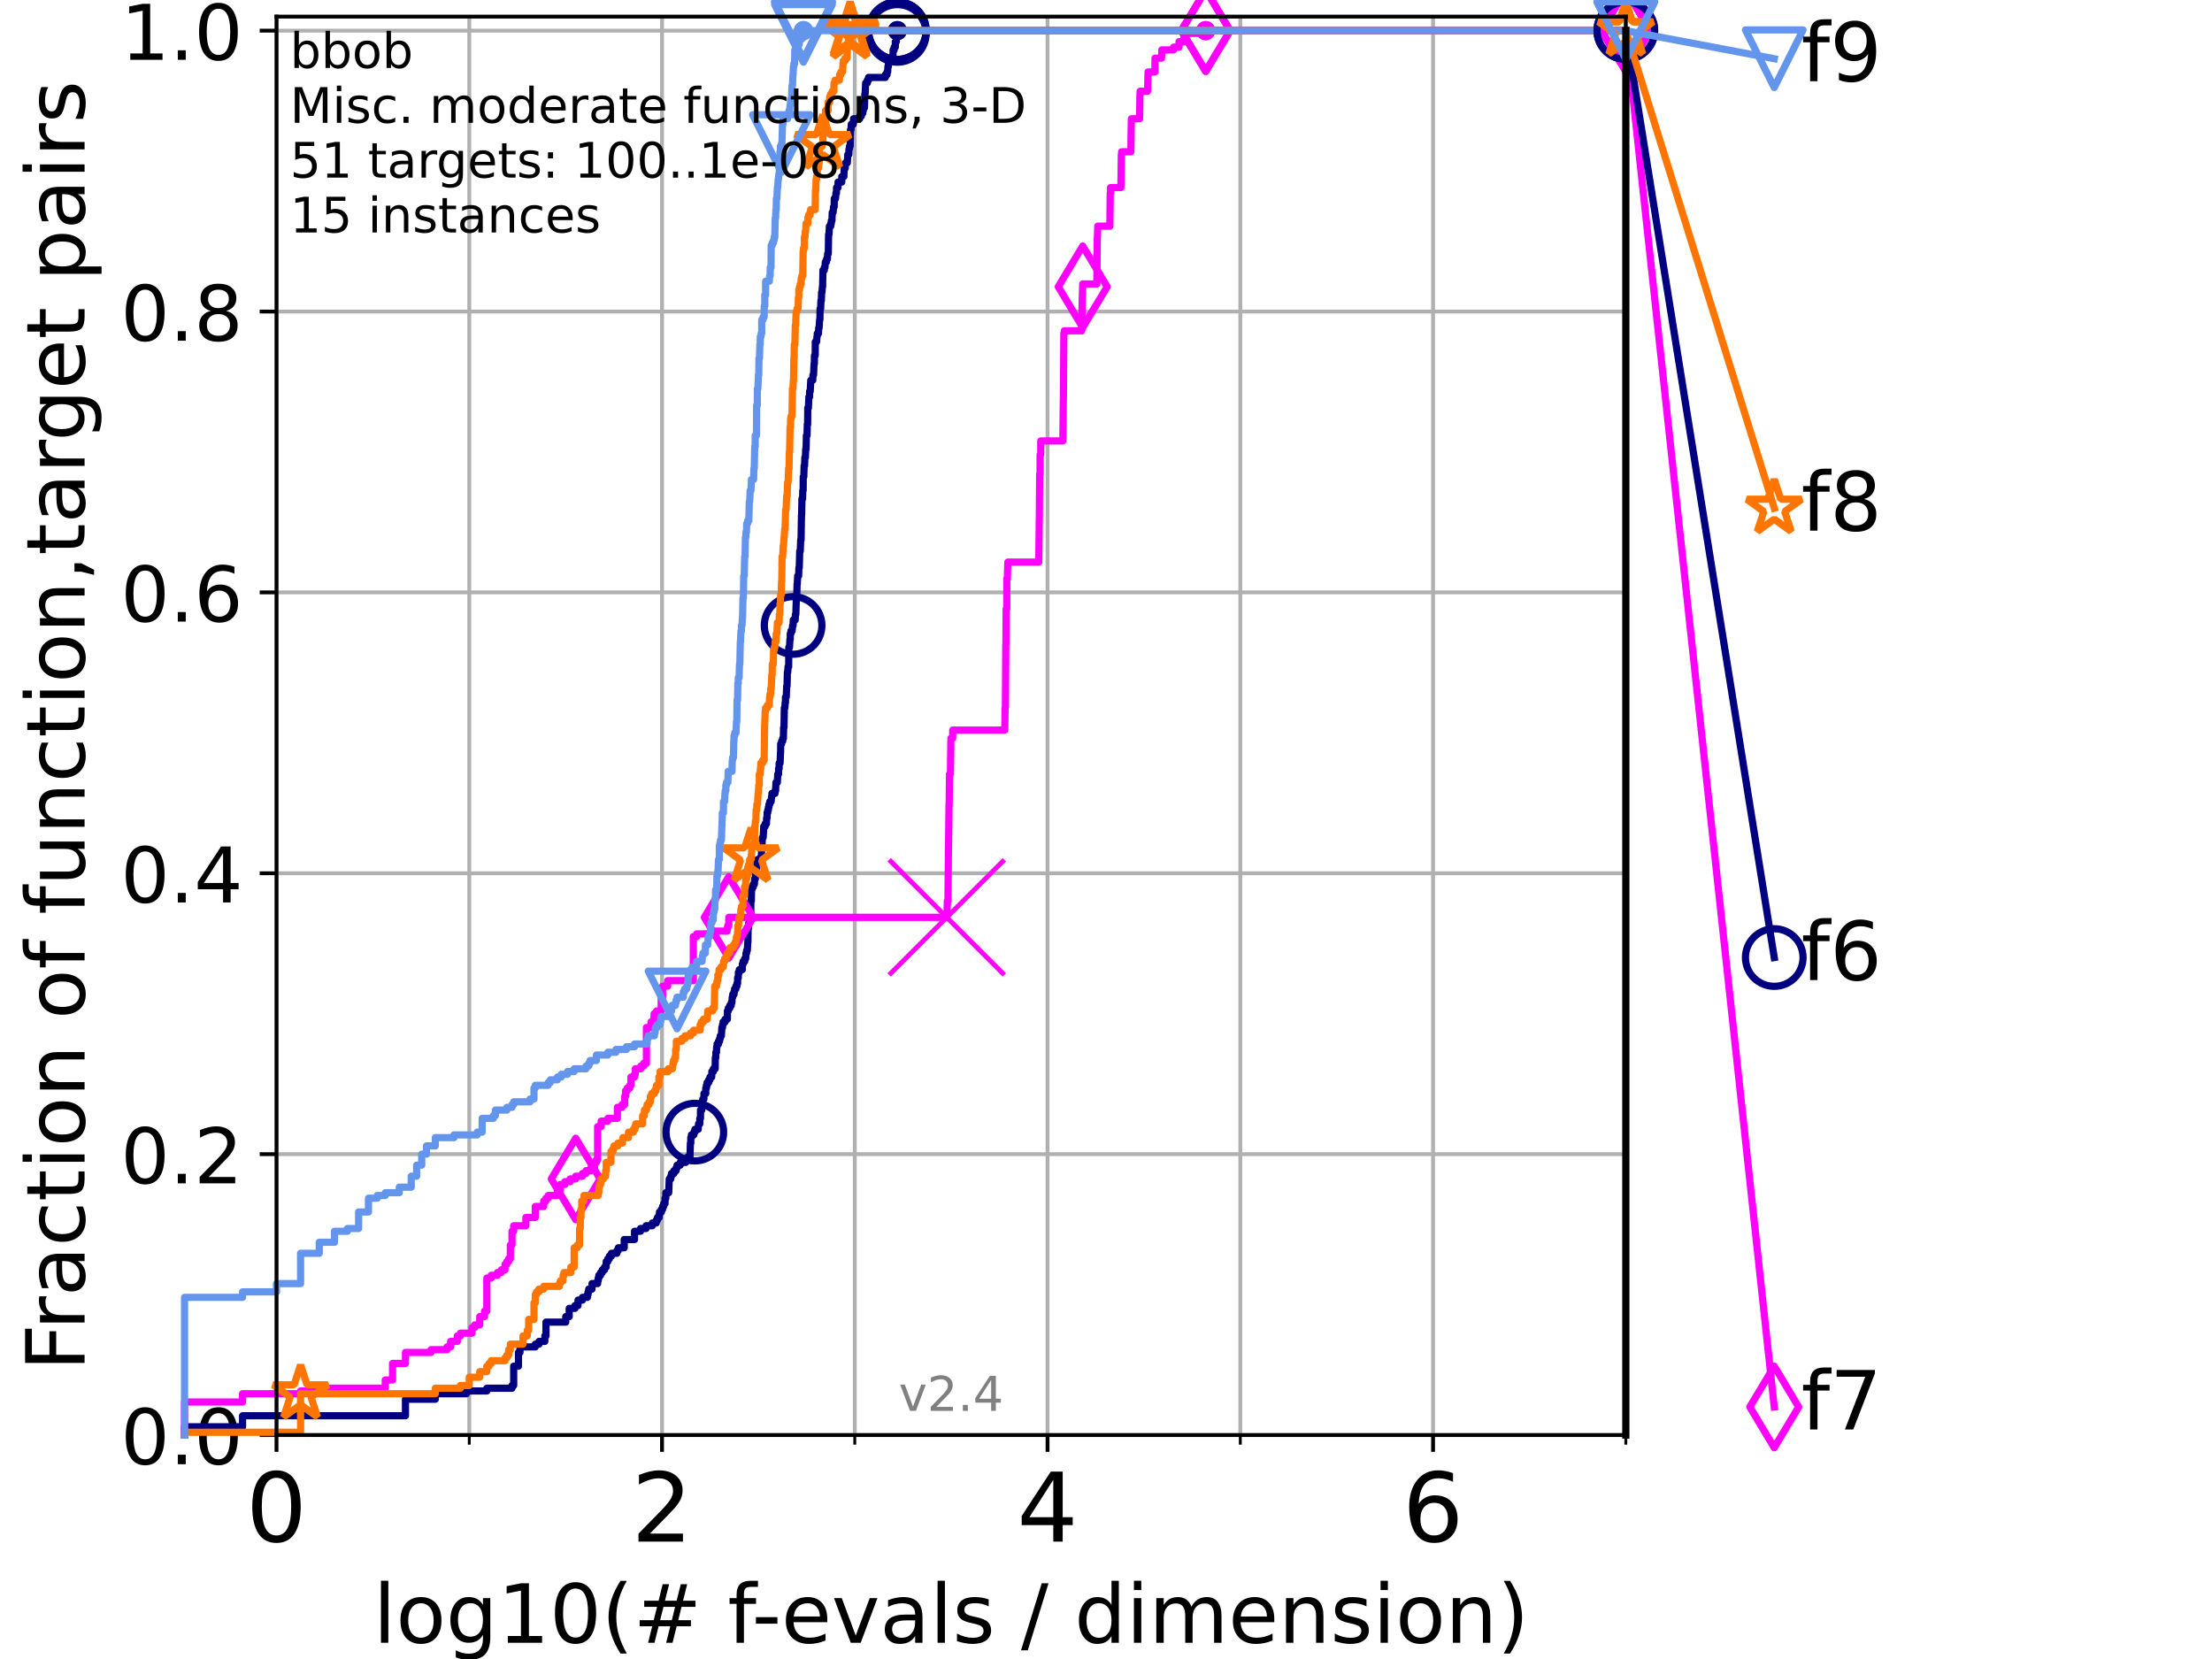 <?xml version="1.0" encoding="utf-8" standalone="no"?>
<!DOCTYPE svg PUBLIC "-//W3C//DTD SVG 1.1//EN"
  "http://www.w3.org/Graphics/SVG/1.1/DTD/svg11.dtd">
<!-- Created with matplotlib (https://matplotlib.org/) -->
<svg height="345.6pt" version="1.1" viewBox="0 0 460.8 345.6" width="460.8pt" xmlns="http://www.w3.org/2000/svg" xmlns:xlink="http://www.w3.org/1999/xlink">
 <defs>
  <style type="text/css">*{stroke-linecap:butt;stroke-linejoin:round;}</style>
 </defs>
 <g id="figure_1">
  <g id="patch_1">
   <path d="M 0 345.6 
L 460.8 345.6 
L 460.8 0 
L 0 0 
z
" style="fill:#ffffff;"/>
  </g>
  <g id="axes_1">
   <g id="patch_2">
    <path d="M 57.6 298.944 
L 338.688 298.944 
L 338.688 3.456 
L 57.6 3.456 
z
" style="fill:#ffffff;"/>
   </g>
   <g id="matplotlib.axis_1">
    <g id="xtick_1">
     <g id="line2d_1">
      <path clip-path="url(#p017c1f4958)" d="M 57.6 298.944 
L 57.6 3.456 
" style="fill:none;stroke:#b0b0b0;stroke-linecap:square;stroke-width:0.8;"/>
     </g>
     <g id="line2d_2">
      <defs>
       <path d="M 0 0 
L 0 3.5 
" id="mc8c575d03b" style="stroke:#000000;stroke-width:0.8;"/>
      </defs>
      <g>
       <use style="stroke:#000000;stroke-width:0.8;" x="57.6" xlink:href="#mc8c575d03b" y="298.944"/>
      </g>
     </g>
     <g id="text_1">
      <!-- 0 -->
      <g transform="translate(51.237 321.141)scale(0.2 -0.2)">
       <defs>
        <path d="M 31.781 66.406 
Q 24.172 66.406 20.328 58.906 
Q 16.5 51.422 16.5 36.375 
Q 16.5 21.391 20.328 13.891 
Q 24.172 6.391 31.781 6.391 
Q 39.453 6.391 43.281 13.891 
Q 47.125 21.391 47.125 36.375 
Q 47.125 51.422 43.281 58.906 
Q 39.453 66.406 31.781 66.406 
z
M 31.781 74.219 
Q 44.047 74.219 50.516 64.516 
Q 56.984 54.828 56.984 36.375 
Q 56.984 17.969 50.516 8.266 
Q 44.047 -1.422 31.781 -1.422 
Q 19.531 -1.422 13.062 8.266 
Q 6.594 17.969 6.594 36.375 
Q 6.594 54.828 13.062 64.516 
Q 19.531 74.219 31.781 74.219 
z
" id="DejaVuSans-48"/>
       </defs>
       <use xlink:href="#DejaVuSans-48"/>
      </g>
     </g>
    </g>
    <g id="xtick_2">
     <g id="line2d_3">
      <path clip-path="url(#p017c1f4958)" d="M 137.911 298.944 
L 137.911 3.456 
" style="fill:none;stroke:#b0b0b0;stroke-linecap:square;stroke-width:0.8;"/>
     </g>
     <g id="line2d_4">
      <g>
       <use style="stroke:#000000;stroke-width:0.8;" x="137.911" xlink:href="#mc8c575d03b" y="298.944"/>
      </g>
     </g>
     <g id="text_2">
      <!-- 2 -->
      <g transform="translate(131.548 321.141)scale(0.2 -0.2)">
       <defs>
        <path d="M 19.188 8.297 
L 53.609 8.297 
L 53.609 0 
L 7.328 0 
L 7.328 8.297 
Q 12.938 14.109 22.625 23.891 
Q 32.328 33.688 34.812 36.531 
Q 39.547 41.844 41.422 45.531 
Q 43.312 49.219 43.312 52.781 
Q 43.312 58.594 39.234 62.25 
Q 35.156 65.922 28.609 65.922 
Q 23.969 65.922 18.812 64.312 
Q 13.672 62.703 7.812 59.422 
L 7.812 69.391 
Q 13.766 71.781 18.938 73 
Q 24.125 74.219 28.422 74.219 
Q 39.75 74.219 46.484 68.547 
Q 53.219 62.891 53.219 53.422 
Q 53.219 48.922 51.531 44.891 
Q 49.859 40.875 45.406 35.406 
Q 44.188 33.984 37.641 27.219 
Q 31.109 20.453 19.188 8.297 
z
" id="DejaVuSans-50"/>
       </defs>
       <use xlink:href="#DejaVuSans-50"/>
      </g>
     </g>
    </g>
    <g id="xtick_3">
     <g id="line2d_5">
      <path clip-path="url(#p017c1f4958)" d="M 218.222 298.944 
L 218.222 3.456 
" style="fill:none;stroke:#b0b0b0;stroke-linecap:square;stroke-width:0.8;"/>
     </g>
     <g id="line2d_6">
      <g>
       <use style="stroke:#000000;stroke-width:0.8;" x="218.222" xlink:href="#mc8c575d03b" y="298.944"/>
      </g>
     </g>
     <g id="text_3">
      <!-- 4 -->
      <g transform="translate(211.859 321.141)scale(0.2 -0.2)">
       <defs>
        <path d="M 37.797 64.312 
L 12.891 25.391 
L 37.797 25.391 
z
M 35.203 72.906 
L 47.609 72.906 
L 47.609 25.391 
L 58.016 25.391 
L 58.016 17.188 
L 47.609 17.188 
L 47.609 0 
L 37.797 0 
L 37.797 17.188 
L 4.891 17.188 
L 4.891 26.703 
z
" id="DejaVuSans-52"/>
       </defs>
       <use xlink:href="#DejaVuSans-52"/>
      </g>
     </g>
    </g>
    <g id="xtick_4">
     <g id="line2d_7">
      <path clip-path="url(#p017c1f4958)" d="M 298.533 298.944 
L 298.533 3.456 
" style="fill:none;stroke:#b0b0b0;stroke-linecap:square;stroke-width:0.8;"/>
     </g>
     <g id="line2d_8">
      <g>
       <use style="stroke:#000000;stroke-width:0.8;" x="298.533" xlink:href="#mc8c575d03b" y="298.944"/>
      </g>
     </g>
     <g id="text_4">
      <!-- 6 -->
      <g transform="translate(292.17 321.141)scale(0.2 -0.2)">
       <defs>
        <path d="M 33.016 40.375 
Q 26.375 40.375 22.484 35.828 
Q 18.609 31.297 18.609 23.391 
Q 18.609 15.531 22.484 10.953 
Q 26.375 6.391 33.016 6.391 
Q 39.656 6.391 43.531 10.953 
Q 47.406 15.531 47.406 23.391 
Q 47.406 31.297 43.531 35.828 
Q 39.656 40.375 33.016 40.375 
z
M 52.594 71.297 
L 52.594 62.312 
Q 48.875 64.062 45.094 64.984 
Q 41.312 65.922 37.594 65.922 
Q 27.828 65.922 22.672 59.328 
Q 17.531 52.734 16.797 39.406 
Q 19.672 43.656 24.016 45.922 
Q 28.375 48.188 33.594 48.188 
Q 44.578 48.188 50.953 41.516 
Q 57.328 34.859 57.328 23.391 
Q 57.328 12.156 50.688 5.359 
Q 44.047 -1.422 33.016 -1.422 
Q 20.359 -1.422 13.672 8.266 
Q 6.984 17.969 6.984 36.375 
Q 6.984 53.656 15.188 63.938 
Q 23.391 74.219 37.203 74.219 
Q 40.922 74.219 44.703 73.484 
Q 48.484 72.75 52.594 71.297 
z
" id="DejaVuSans-54"/>
       </defs>
       <use xlink:href="#DejaVuSans-54"/>
      </g>
     </g>
    </g>
    <g id="xtick_5">
     <g id="line2d_9">
      <path clip-path="url(#p017c1f4958)" d="M 97.755 298.944 
L 97.755 3.456 
" style="fill:none;stroke:#b0b0b0;stroke-linecap:square;stroke-width:0.8;"/>
     </g>
     <g id="line2d_10">
      <defs>
       <path d="M 0 0 
L 0 2 
" id="m1536d0830d" style="stroke:#000000;stroke-width:0.6;"/>
      </defs>
      <g>
       <use style="stroke:#000000;stroke-width:0.6;" x="97.755" xlink:href="#m1536d0830d" y="298.944"/>
      </g>
     </g>
    </g>
    <g id="xtick_6">
     <g id="line2d_11">
      <path clip-path="url(#p017c1f4958)" d="M 178.066 298.944 
L 178.066 3.456 
" style="fill:none;stroke:#b0b0b0;stroke-linecap:square;stroke-width:0.8;"/>
     </g>
     <g id="line2d_12">
      <g>
       <use style="stroke:#000000;stroke-width:0.6;" x="178.066" xlink:href="#m1536d0830d" y="298.944"/>
      </g>
     </g>
    </g>
    <g id="xtick_7">
     <g id="line2d_13">
      <path clip-path="url(#p017c1f4958)" d="M 258.377 298.944 
L 258.377 3.456 
" style="fill:none;stroke:#b0b0b0;stroke-linecap:square;stroke-width:0.8;"/>
     </g>
     <g id="line2d_14">
      <g>
       <use style="stroke:#000000;stroke-width:0.6;" x="258.377" xlink:href="#m1536d0830d" y="298.944"/>
      </g>
     </g>
    </g>
    <g id="xtick_8">
     <g id="line2d_15">
      <path clip-path="url(#p017c1f4958)" d="M 338.688 298.944 
L 338.688 3.456 
" style="fill:none;stroke:#b0b0b0;stroke-linecap:square;stroke-width:0.8;"/>
     </g>
     <g id="line2d_16">
      <g>
       <use style="stroke:#000000;stroke-width:0.6;" x="338.688" xlink:href="#m1536d0830d" y="298.944"/>
      </g>
     </g>
    </g>
    <g id="text_5">
     <!-- log10(# f-evals / dimension) -->
     <g transform="translate(77.764 342.218)scale(0.17 -0.17)">
      <defs>
       <path d="M 9.422 75.984 
L 18.406 75.984 
L 18.406 0 
L 9.422 0 
z
" id="DejaVuSans-108"/>
       <path d="M 30.609 48.391 
Q 23.391 48.391 19.188 42.75 
Q 14.984 37.109 14.984 27.297 
Q 14.984 17.484 19.156 11.844 
Q 23.344 6.203 30.609 6.203 
Q 37.797 6.203 41.984 11.859 
Q 46.188 17.531 46.188 27.297 
Q 46.188 37.016 41.984 42.703 
Q 37.797 48.391 30.609 48.391 
z
M 30.609 56 
Q 42.328 56 49.016 48.375 
Q 55.719 40.766 55.719 27.297 
Q 55.719 13.875 49.016 6.219 
Q 42.328 -1.422 30.609 -1.422 
Q 18.844 -1.422 12.172 6.219 
Q 5.516 13.875 5.516 27.297 
Q 5.516 40.766 12.172 48.375 
Q 18.844 56 30.609 56 
z
" id="DejaVuSans-111"/>
       <path d="M 45.406 27.984 
Q 45.406 37.75 41.375 43.109 
Q 37.359 48.484 30.078 48.484 
Q 22.859 48.484 18.828 43.109 
Q 14.797 37.75 14.797 27.984 
Q 14.797 18.266 18.828 12.891 
Q 22.859 7.516 30.078 7.516 
Q 37.359 7.516 41.375 12.891 
Q 45.406 18.266 45.406 27.984 
z
M 54.391 6.781 
Q 54.391 -7.172 48.188 -13.984 
Q 42 -20.797 29.203 -20.797 
Q 24.469 -20.797 20.266 -20.094 
Q 16.062 -19.391 12.109 -17.922 
L 12.109 -9.188 
Q 16.062 -11.328 19.922 -12.344 
Q 23.781 -13.375 27.781 -13.375 
Q 36.625 -13.375 41.016 -8.766 
Q 45.406 -4.156 45.406 5.172 
L 45.406 9.625 
Q 42.625 4.781 38.281 2.391 
Q 33.938 0 27.875 0 
Q 17.828 0 11.672 7.656 
Q 5.516 15.328 5.516 27.984 
Q 5.516 40.672 11.672 48.328 
Q 17.828 56 27.875 56 
Q 33.938 56 38.281 53.609 
Q 42.625 51.219 45.406 46.391 
L 45.406 54.688 
L 54.391 54.688 
z
" id="DejaVuSans-103"/>
       <path d="M 12.406 8.297 
L 28.516 8.297 
L 28.516 63.922 
L 10.984 60.406 
L 10.984 69.391 
L 28.422 72.906 
L 38.281 72.906 
L 38.281 8.297 
L 54.391 8.297 
L 54.391 0 
L 12.406 0 
z
" id="DejaVuSans-49"/>
       <path d="M 31 75.875 
Q 24.469 64.656 21.281 53.656 
Q 18.109 42.672 18.109 31.391 
Q 18.109 20.125 21.312 9.062 
Q 24.516 -2 31 -13.188 
L 23.188 -13.188 
Q 15.875 -1.703 12.234 9.375 
Q 8.594 20.453 8.594 31.391 
Q 8.594 42.281 12.203 53.312 
Q 15.828 64.359 23.188 75.875 
z
" id="DejaVuSans-40"/>
       <path d="M 51.125 44 
L 36.922 44 
L 32.812 27.688 
L 47.125 27.688 
z
M 43.797 71.781 
L 38.719 51.516 
L 52.984 51.516 
L 58.109 71.781 
L 65.922 71.781 
L 60.891 51.516 
L 76.125 51.516 
L 76.125 44 
L 58.984 44 
L 54.984 27.688 
L 70.516 27.688 
L 70.516 20.219 
L 53.078 20.219 
L 48 0 
L 40.188 0 
L 45.219 20.219 
L 30.906 20.219 
L 25.875 0 
L 18.016 0 
L 23.094 20.219 
L 7.719 20.219 
L 7.719 27.688 
L 24.906 27.688 
L 29 44 
L 13.281 44 
L 13.281 51.516 
L 30.906 51.516 
L 35.891 71.781 
z
" id="DejaVuSans-35"/>
       <path id="DejaVuSans-32"/>
       <path d="M 37.109 75.984 
L 37.109 68.5 
L 28.516 68.5 
Q 23.688 68.5 21.797 66.547 
Q 19.922 64.594 19.922 59.516 
L 19.922 54.688 
L 34.719 54.688 
L 34.719 47.703 
L 19.922 47.703 
L 19.922 0 
L 10.891 0 
L 10.891 47.703 
L 2.297 47.703 
L 2.297 54.688 
L 10.891 54.688 
L 10.891 58.5 
Q 10.891 67.625 15.141 71.797 
Q 19.391 75.984 28.609 75.984 
z
" id="DejaVuSans-102"/>
       <path d="M 4.891 31.391 
L 31.203 31.391 
L 31.203 23.391 
L 4.891 23.391 
z
" id="DejaVuSans-45"/>
       <path d="M 56.203 29.594 
L 56.203 25.203 
L 14.891 25.203 
Q 15.484 15.922 20.484 11.062 
Q 25.484 6.203 34.422 6.203 
Q 39.594 6.203 44.453 7.469 
Q 49.312 8.734 54.109 11.281 
L 54.109 2.781 
Q 49.266 0.734 44.188 -0.344 
Q 39.109 -1.422 33.891 -1.422 
Q 20.797 -1.422 13.156 6.188 
Q 5.516 13.812 5.516 26.812 
Q 5.516 40.234 12.766 48.109 
Q 20.016 56 32.328 56 
Q 43.359 56 49.781 48.891 
Q 56.203 41.797 56.203 29.594 
z
M 47.219 32.234 
Q 47.125 39.594 43.094 43.984 
Q 39.062 48.391 32.422 48.391 
Q 24.906 48.391 20.391 44.141 
Q 15.875 39.891 15.188 32.172 
z
" id="DejaVuSans-101"/>
       <path d="M 2.984 54.688 
L 12.5 54.688 
L 29.594 8.797 
L 46.688 54.688 
L 56.203 54.688 
L 35.688 0 
L 23.484 0 
z
" id="DejaVuSans-118"/>
       <path d="M 34.281 27.484 
Q 23.391 27.484 19.188 25 
Q 14.984 22.516 14.984 16.5 
Q 14.984 11.719 18.141 8.906 
Q 21.297 6.109 26.703 6.109 
Q 34.188 6.109 38.703 11.406 
Q 43.219 16.703 43.219 25.484 
L 43.219 27.484 
z
M 52.203 31.203 
L 52.203 0 
L 43.219 0 
L 43.219 8.297 
Q 40.141 3.328 35.547 0.953 
Q 30.953 -1.422 24.312 -1.422 
Q 15.922 -1.422 10.953 3.297 
Q 6 8.016 6 15.922 
Q 6 25.141 12.172 29.828 
Q 18.359 34.516 30.609 34.516 
L 43.219 34.516 
L 43.219 35.406 
Q 43.219 41.609 39.141 45 
Q 35.062 48.391 27.688 48.391 
Q 23 48.391 18.547 47.266 
Q 14.109 46.141 10.016 43.891 
L 10.016 52.203 
Q 14.938 54.109 19.578 55.047 
Q 24.219 56 28.609 56 
Q 40.484 56 46.344 49.844 
Q 52.203 43.703 52.203 31.203 
z
" id="DejaVuSans-97"/>
       <path d="M 44.281 53.078 
L 44.281 44.578 
Q 40.484 46.531 36.375 47.5 
Q 32.281 48.484 27.875 48.484 
Q 21.188 48.484 17.844 46.438 
Q 14.5 44.391 14.5 40.281 
Q 14.5 37.156 16.891 35.375 
Q 19.281 33.594 26.516 31.984 
L 29.594 31.297 
Q 39.156 29.25 43.188 25.516 
Q 47.219 21.781 47.219 15.094 
Q 47.219 7.469 41.188 3.016 
Q 35.156 -1.422 24.609 -1.422 
Q 20.219 -1.422 15.453 -0.562 
Q 10.688 0.297 5.422 2 
L 5.422 11.281 
Q 10.406 8.688 15.234 7.391 
Q 20.062 6.109 24.812 6.109 
Q 31.156 6.109 34.562 8.281 
Q 37.984 10.453 37.984 14.406 
Q 37.984 18.062 35.516 20.016 
Q 33.062 21.969 24.703 23.781 
L 21.578 24.516 
Q 13.234 26.266 9.516 29.906 
Q 5.812 33.547 5.812 39.891 
Q 5.812 47.609 11.281 51.797 
Q 16.75 56 26.812 56 
Q 31.781 56 36.172 55.266 
Q 40.578 54.547 44.281 53.078 
z
" id="DejaVuSans-115"/>
       <path d="M 25.391 72.906 
L 33.688 72.906 
L 8.297 -9.281 
L 0 -9.281 
z
" id="DejaVuSans-47"/>
       <path d="M 45.406 46.391 
L 45.406 75.984 
L 54.391 75.984 
L 54.391 0 
L 45.406 0 
L 45.406 8.203 
Q 42.578 3.328 38.25 0.953 
Q 33.938 -1.422 27.875 -1.422 
Q 17.969 -1.422 11.734 6.484 
Q 5.516 14.406 5.516 27.297 
Q 5.516 40.188 11.734 48.094 
Q 17.969 56 27.875 56 
Q 33.938 56 38.25 53.625 
Q 42.578 51.266 45.406 46.391 
z
M 14.797 27.297 
Q 14.797 17.391 18.875 11.75 
Q 22.953 6.109 30.078 6.109 
Q 37.203 6.109 41.297 11.75 
Q 45.406 17.391 45.406 27.297 
Q 45.406 37.203 41.297 42.844 
Q 37.203 48.484 30.078 48.484 
Q 22.953 48.484 18.875 42.844 
Q 14.797 37.203 14.797 27.297 
z
" id="DejaVuSans-100"/>
       <path d="M 9.422 54.688 
L 18.406 54.688 
L 18.406 0 
L 9.422 0 
z
M 9.422 75.984 
L 18.406 75.984 
L 18.406 64.594 
L 9.422 64.594 
z
" id="DejaVuSans-105"/>
       <path d="M 52 44.188 
Q 55.375 50.25 60.062 53.125 
Q 64.75 56 71.094 56 
Q 79.641 56 84.281 50.016 
Q 88.922 44.047 88.922 33.016 
L 88.922 0 
L 79.891 0 
L 79.891 32.719 
Q 79.891 40.578 77.094 44.375 
Q 74.312 48.188 68.609 48.188 
Q 61.625 48.188 57.562 43.547 
Q 53.516 38.922 53.516 30.906 
L 53.516 0 
L 44.484 0 
L 44.484 32.719 
Q 44.484 40.625 41.703 44.406 
Q 38.922 48.188 33.109 48.188 
Q 26.219 48.188 22.156 43.531 
Q 18.109 38.875 18.109 30.906 
L 18.109 0 
L 9.078 0 
L 9.078 54.688 
L 18.109 54.688 
L 18.109 46.188 
Q 21.188 51.219 25.484 53.609 
Q 29.781 56 35.688 56 
Q 41.656 56 45.828 52.969 
Q 50 49.953 52 44.188 
z
" id="DejaVuSans-109"/>
       <path d="M 54.891 33.016 
L 54.891 0 
L 45.906 0 
L 45.906 32.719 
Q 45.906 40.484 42.875 44.328 
Q 39.844 48.188 33.797 48.188 
Q 26.516 48.188 22.312 43.547 
Q 18.109 38.922 18.109 30.906 
L 18.109 0 
L 9.078 0 
L 9.078 54.688 
L 18.109 54.688 
L 18.109 46.188 
Q 21.344 51.125 25.703 53.562 
Q 30.078 56 35.797 56 
Q 45.219 56 50.047 50.172 
Q 54.891 44.344 54.891 33.016 
z
" id="DejaVuSans-110"/>
       <path d="M 8.016 75.875 
L 15.828 75.875 
Q 23.141 64.359 26.781 53.312 
Q 30.422 42.281 30.422 31.391 
Q 30.422 20.453 26.781 9.375 
Q 23.141 -1.703 15.828 -13.188 
L 8.016 -13.188 
Q 14.5 -2 17.703 9.062 
Q 20.906 20.125 20.906 31.391 
Q 20.906 42.672 17.703 53.656 
Q 14.5 64.656 8.016 75.875 
z
" id="DejaVuSans-41"/>
      </defs>
      <use xlink:href="#DejaVuSans-108"/>
      <use x="27.783" xlink:href="#DejaVuSans-111"/>
      <use x="88.965" xlink:href="#DejaVuSans-103"/>
      <use x="152.441" xlink:href="#DejaVuSans-49"/>
      <use x="216.064" xlink:href="#DejaVuSans-48"/>
      <use x="279.688" xlink:href="#DejaVuSans-40"/>
      <use x="318.701" xlink:href="#DejaVuSans-35"/>
      <use x="402.49" xlink:href="#DejaVuSans-32"/>
      <use x="434.277" xlink:href="#DejaVuSans-102"/>
      <use x="463.982" xlink:href="#DejaVuSans-45"/>
      <use x="500.066" xlink:href="#DejaVuSans-101"/>
      <use x="561.59" xlink:href="#DejaVuSans-118"/>
      <use x="620.77" xlink:href="#DejaVuSans-97"/>
      <use x="682.049" xlink:href="#DejaVuSans-108"/>
      <use x="709.832" xlink:href="#DejaVuSans-115"/>
      <use x="761.932" xlink:href="#DejaVuSans-32"/>
      <use x="793.719" xlink:href="#DejaVuSans-47"/>
      <use x="827.41" xlink:href="#DejaVuSans-32"/>
      <use x="859.197" xlink:href="#DejaVuSans-100"/>
      <use x="922.674" xlink:href="#DejaVuSans-105"/>
      <use x="950.457" xlink:href="#DejaVuSans-109"/>
      <use x="1047.869" xlink:href="#DejaVuSans-101"/>
      <use x="1109.393" xlink:href="#DejaVuSans-110"/>
      <use x="1172.771" xlink:href="#DejaVuSans-115"/>
      <use x="1224.871" xlink:href="#DejaVuSans-105"/>
      <use x="1252.654" xlink:href="#DejaVuSans-111"/>
      <use x="1313.836" xlink:href="#DejaVuSans-110"/>
      <use x="1377.215" xlink:href="#DejaVuSans-41"/>
     </g>
    </g>
   </g>
   <g id="matplotlib.axis_2">
    <g id="ytick_1">
     <g id="line2d_17">
      <path clip-path="url(#p017c1f4958)" d="M 57.6 298.944 
L 338.688 298.944 
" style="fill:none;stroke:#b0b0b0;stroke-linecap:square;stroke-width:0.8;"/>
     </g>
     <g id="line2d_18">
      <defs>
       <path d="M 0 0 
L -3.5 0 
" id="m768260e3de" style="stroke:#000000;stroke-width:0.8;"/>
      </defs>
      <g>
       <use style="stroke:#000000;stroke-width:0.8;" x="57.6" xlink:href="#m768260e3de" y="298.944"/>
      </g>
     </g>
     <g id="text_6">
      <!-- 0.0 -->
      <g transform="translate(25.155 305.023)scale(0.16 -0.16)">
       <defs>
        <path d="M 10.688 12.406 
L 21 12.406 
L 21 0 
L 10.688 0 
z
" id="DejaVuSans-46"/>
       </defs>
       <use xlink:href="#DejaVuSans-48"/>
       <use x="63.623" xlink:href="#DejaVuSans-46"/>
       <use x="95.41" xlink:href="#DejaVuSans-48"/>
      </g>
     </g>
    </g>
    <g id="ytick_2">
     <g id="line2d_19">
      <path clip-path="url(#p017c1f4958)" d="M 57.6 240.432 
L 338.688 240.432 
" style="fill:none;stroke:#b0b0b0;stroke-linecap:square;stroke-width:0.8;"/>
     </g>
     <g id="line2d_20">
      <g>
       <use style="stroke:#000000;stroke-width:0.8;" x="57.6" xlink:href="#m768260e3de" y="240.432"/>
      </g>
     </g>
     <g id="text_7">
      <!-- 0.2 -->
      <g transform="translate(25.155 246.51)scale(0.16 -0.16)">
       <use xlink:href="#DejaVuSans-48"/>
       <use x="63.623" xlink:href="#DejaVuSans-46"/>
       <use x="95.41" xlink:href="#DejaVuSans-50"/>
      </g>
     </g>
    </g>
    <g id="ytick_3">
     <g id="line2d_21">
      <path clip-path="url(#p017c1f4958)" d="M 57.6 181.919 
L 338.688 181.919 
" style="fill:none;stroke:#b0b0b0;stroke-linecap:square;stroke-width:0.8;"/>
     </g>
     <g id="line2d_22">
      <g>
       <use style="stroke:#000000;stroke-width:0.8;" x="57.6" xlink:href="#m768260e3de" y="181.919"/>
      </g>
     </g>
     <g id="text_8">
      <!-- 0.4 -->
      <g transform="translate(25.155 187.998)scale(0.16 -0.16)">
       <use xlink:href="#DejaVuSans-48"/>
       <use x="63.623" xlink:href="#DejaVuSans-46"/>
       <use x="95.41" xlink:href="#DejaVuSans-52"/>
      </g>
     </g>
    </g>
    <g id="ytick_4">
     <g id="line2d_23">
      <path clip-path="url(#p017c1f4958)" d="M 57.6 123.407 
L 338.688 123.407 
" style="fill:none;stroke:#b0b0b0;stroke-linecap:square;stroke-width:0.8;"/>
     </g>
     <g id="line2d_24">
      <g>
       <use style="stroke:#000000;stroke-width:0.8;" x="57.6" xlink:href="#m768260e3de" y="123.407"/>
      </g>
     </g>
     <g id="text_9">
      <!-- 0.6 -->
      <g transform="translate(25.155 129.485)scale(0.16 -0.16)">
       <use xlink:href="#DejaVuSans-48"/>
       <use x="63.623" xlink:href="#DejaVuSans-46"/>
       <use x="95.41" xlink:href="#DejaVuSans-54"/>
      </g>
     </g>
    </g>
    <g id="ytick_5">
     <g id="line2d_25">
      <path clip-path="url(#p017c1f4958)" d="M 57.6 64.894 
L 338.688 64.894 
" style="fill:none;stroke:#b0b0b0;stroke-linecap:square;stroke-width:0.8;"/>
     </g>
     <g id="line2d_26">
      <g>
       <use style="stroke:#000000;stroke-width:0.8;" x="57.6" xlink:href="#m768260e3de" y="64.894"/>
      </g>
     </g>
     <g id="text_10">
      <!-- 0.8 -->
      <g transform="translate(25.155 70.973)scale(0.16 -0.16)">
       <defs>
        <path d="M 31.781 34.625 
Q 24.75 34.625 20.719 30.859 
Q 16.703 27.094 16.703 20.516 
Q 16.703 13.922 20.719 10.156 
Q 24.75 6.391 31.781 6.391 
Q 38.812 6.391 42.859 10.172 
Q 46.922 13.969 46.922 20.516 
Q 46.922 27.094 42.891 30.859 
Q 38.875 34.625 31.781 34.625 
z
M 21.922 38.812 
Q 15.578 40.375 12.031 44.719 
Q 8.5 49.078 8.5 55.328 
Q 8.5 64.062 14.719 69.141 
Q 20.953 74.219 31.781 74.219 
Q 42.672 74.219 48.875 69.141 
Q 55.078 64.062 55.078 55.328 
Q 55.078 49.078 51.531 44.719 
Q 48 40.375 41.703 38.812 
Q 48.828 37.156 52.797 32.312 
Q 56.781 27.484 56.781 20.516 
Q 56.781 9.906 50.312 4.234 
Q 43.844 -1.422 31.781 -1.422 
Q 19.734 -1.422 13.25 4.234 
Q 6.781 9.906 6.781 20.516 
Q 6.781 27.484 10.781 32.312 
Q 14.797 37.156 21.922 38.812 
z
M 18.312 54.391 
Q 18.312 48.734 21.844 45.562 
Q 25.391 42.391 31.781 42.391 
Q 38.141 42.391 41.719 45.562 
Q 45.312 48.734 45.312 54.391 
Q 45.312 60.062 41.719 63.234 
Q 38.141 66.406 31.781 66.406 
Q 25.391 66.406 21.844 63.234 
Q 18.312 60.062 18.312 54.391 
z
" id="DejaVuSans-56"/>
       </defs>
       <use xlink:href="#DejaVuSans-48"/>
       <use x="63.623" xlink:href="#DejaVuSans-46"/>
       <use x="95.41" xlink:href="#DejaVuSans-56"/>
      </g>
     </g>
    </g>
    <g id="ytick_6">
     <g id="line2d_27">
      <path clip-path="url(#p017c1f4958)" d="M 57.6 6.382 
L 338.688 6.382 
" style="fill:none;stroke:#b0b0b0;stroke-linecap:square;stroke-width:0.8;"/>
     </g>
     <g id="line2d_28">
      <g>
       <use style="stroke:#000000;stroke-width:0.8;" x="57.6" xlink:href="#m768260e3de" y="6.382"/>
      </g>
     </g>
     <g id="text_11">
      <!-- 1.0 -->
      <g transform="translate(25.155 12.46)scale(0.16 -0.16)">
       <use xlink:href="#DejaVuSans-49"/>
       <use x="63.623" xlink:href="#DejaVuSans-46"/>
       <use x="95.41" xlink:href="#DejaVuSans-48"/>
      </g>
     </g>
    </g>
    <g id="text_12">
     <!-- Fraction of function,target pairs -->
     <g transform="translate(17.62 285.585)rotate(-90)scale(0.17 -0.17)">
      <defs>
       <path d="M 9.812 72.906 
L 51.703 72.906 
L 51.703 64.594 
L 19.672 64.594 
L 19.672 43.109 
L 48.578 43.109 
L 48.578 34.812 
L 19.672 34.812 
L 19.672 0 
L 9.812 0 
z
" id="DejaVuSans-70"/>
       <path d="M 41.109 46.297 
Q 39.594 47.172 37.812 47.578 
Q 36.031 48 33.891 48 
Q 26.266 48 22.188 43.047 
Q 18.109 38.094 18.109 28.812 
L 18.109 0 
L 9.078 0 
L 9.078 54.688 
L 18.109 54.688 
L 18.109 46.188 
Q 20.953 51.172 25.484 53.578 
Q 30.031 56 36.531 56 
Q 37.453 56 38.578 55.875 
Q 39.703 55.766 41.062 55.516 
z
" id="DejaVuSans-114"/>
       <path d="M 48.781 52.594 
L 48.781 44.188 
Q 44.969 46.297 41.141 47.344 
Q 37.312 48.391 33.406 48.391 
Q 24.656 48.391 19.812 42.844 
Q 14.984 37.312 14.984 27.297 
Q 14.984 17.281 19.812 11.734 
Q 24.656 6.203 33.406 6.203 
Q 37.312 6.203 41.141 7.25 
Q 44.969 8.297 48.781 10.406 
L 48.781 2.094 
Q 45.016 0.344 40.984 -0.531 
Q 36.969 -1.422 32.422 -1.422 
Q 20.062 -1.422 12.781 6.344 
Q 5.516 14.109 5.516 27.297 
Q 5.516 40.672 12.859 48.328 
Q 20.219 56 33.016 56 
Q 37.156 56 41.109 55.141 
Q 45.062 54.297 48.781 52.594 
z
" id="DejaVuSans-99"/>
       <path d="M 18.312 70.219 
L 18.312 54.688 
L 36.812 54.688 
L 36.812 47.703 
L 18.312 47.703 
L 18.312 18.016 
Q 18.312 11.328 20.141 9.422 
Q 21.969 7.516 27.594 7.516 
L 36.812 7.516 
L 36.812 0 
L 27.594 0 
Q 17.188 0 13.234 3.875 
Q 9.281 7.766 9.281 18.016 
L 9.281 47.703 
L 2.688 47.703 
L 2.688 54.688 
L 9.281 54.688 
L 9.281 70.219 
z
" id="DejaVuSans-116"/>
       <path d="M 8.5 21.578 
L 8.5 54.688 
L 17.484 54.688 
L 17.484 21.922 
Q 17.484 14.156 20.5 10.266 
Q 23.531 6.391 29.594 6.391 
Q 36.859 6.391 41.078 11.031 
Q 45.312 15.672 45.312 23.688 
L 45.312 54.688 
L 54.297 54.688 
L 54.297 0 
L 45.312 0 
L 45.312 8.406 
Q 42.047 3.422 37.719 1 
Q 33.406 -1.422 27.688 -1.422 
Q 18.266 -1.422 13.375 4.438 
Q 8.5 10.297 8.5 21.578 
z
M 31.109 56 
z
" id="DejaVuSans-117"/>
       <path d="M 11.719 12.406 
L 22.016 12.406 
L 22.016 4 
L 14.016 -11.625 
L 7.719 -11.625 
L 11.719 4 
z
" id="DejaVuSans-44"/>
       <path d="M 18.109 8.203 
L 18.109 -20.797 
L 9.078 -20.797 
L 9.078 54.688 
L 18.109 54.688 
L 18.109 46.391 
Q 20.953 51.266 25.266 53.625 
Q 29.594 56 35.594 56 
Q 45.562 56 51.781 48.094 
Q 58.016 40.188 58.016 27.297 
Q 58.016 14.406 51.781 6.484 
Q 45.562 -1.422 35.594 -1.422 
Q 29.594 -1.422 25.266 0.953 
Q 20.953 3.328 18.109 8.203 
z
M 48.688 27.297 
Q 48.688 37.203 44.609 42.844 
Q 40.531 48.484 33.406 48.484 
Q 26.266 48.484 22.188 42.844 
Q 18.109 37.203 18.109 27.297 
Q 18.109 17.391 22.188 11.75 
Q 26.266 6.109 33.406 6.109 
Q 40.531 6.109 44.609 11.75 
Q 48.688 17.391 48.688 27.297 
z
" id="DejaVuSans-112"/>
      </defs>
      <use xlink:href="#DejaVuSans-70"/>
      <use x="50.27" xlink:href="#DejaVuSans-114"/>
      <use x="91.383" xlink:href="#DejaVuSans-97"/>
      <use x="152.662" xlink:href="#DejaVuSans-99"/>
      <use x="207.643" xlink:href="#DejaVuSans-116"/>
      <use x="246.852" xlink:href="#DejaVuSans-105"/>
      <use x="274.635" xlink:href="#DejaVuSans-111"/>
      <use x="335.816" xlink:href="#DejaVuSans-110"/>
      <use x="399.195" xlink:href="#DejaVuSans-32"/>
      <use x="430.982" xlink:href="#DejaVuSans-111"/>
      <use x="492.164" xlink:href="#DejaVuSans-102"/>
      <use x="527.369" xlink:href="#DejaVuSans-32"/>
      <use x="559.156" xlink:href="#DejaVuSans-102"/>
      <use x="594.361" xlink:href="#DejaVuSans-117"/>
      <use x="657.74" xlink:href="#DejaVuSans-110"/>
      <use x="721.119" xlink:href="#DejaVuSans-99"/>
      <use x="776.1" xlink:href="#DejaVuSans-116"/>
      <use x="815.309" xlink:href="#DejaVuSans-105"/>
      <use x="843.092" xlink:href="#DejaVuSans-111"/>
      <use x="904.273" xlink:href="#DejaVuSans-110"/>
      <use x="967.652" xlink:href="#DejaVuSans-44"/>
      <use x="999.439" xlink:href="#DejaVuSans-116"/>
      <use x="1038.648" xlink:href="#DejaVuSans-97"/>
      <use x="1099.928" xlink:href="#DejaVuSans-114"/>
      <use x="1139.291" xlink:href="#DejaVuSans-103"/>
      <use x="1202.768" xlink:href="#DejaVuSans-101"/>
      <use x="1264.291" xlink:href="#DejaVuSans-116"/>
      <use x="1303.5" xlink:href="#DejaVuSans-32"/>
      <use x="1335.287" xlink:href="#DejaVuSans-112"/>
      <use x="1398.764" xlink:href="#DejaVuSans-97"/>
      <use x="1460.043" xlink:href="#DejaVuSans-105"/>
      <use x="1487.826" xlink:href="#DejaVuSans-114"/>
      <use x="1528.939" xlink:href="#DejaVuSans-115"/>
     </g>
    </g>
   </g>
   <g id="line2d_29">
    <defs>
     <path d="M 0 1.5 
C 0.398 1.5 0.779 1.342 1.061 1.061 
C 1.342 0.779 1.5 0.398 1.5 0 
C 1.5 -0.398 1.342 -0.779 1.061 -1.061 
C 0.779 -1.342 0.398 -1.5 0 -1.5 
C -0.398 -1.5 -0.779 -1.342 -1.061 -1.061 
C -1.342 -0.779 -1.5 -0.398 -1.5 0 
C -1.5 0.398 -1.342 0.779 -1.061 1.061 
C -0.779 1.342 -0.398 1.5 0 1.5 
z
" id="mb448fdb78d" style="stroke:#000080;"/>
    </defs>
    <g>
     <use style="fill:#000080;stroke:#000080;" x="186.933" xlink:href="#mb448fdb78d" y="6.382"/>
     <use style="fill:#000080;stroke:#000080;" x="186.933" xlink:href="#mb448fdb78d" y="6.382"/>
    </g>
   </g>
   <g id="line2d_30">
    <path d="M 38.441 298.944 
L 38.441 297.223 
L 50.529 297.223 
L 50.529 294.928 
L 84.464 294.928 
L 84.464 291.487 
L 90.684 291.487 
L 90.684 290.339 
L 97.164 290.339 
L 97.164 289.766 
L 101.413 289.766 
L 101.413 289.192 
L 106.664 289.192 
L 106.664 288.618 
L 107.009 288.618 
L 107.009 284.603 
L 108.006 284.603 
L 108.006 281.734 
L 108.326 281.734 
L 108.326 280.587 
L 111.506 280.587 
L 111.506 280.013 
L 112.281 280.013 
L 112.281 279.44 
L 113.501 279.44 
L 113.501 278.293 
L 113.735 278.293 
L 113.735 275.424 
L 117.857 275.424 
L 117.857 274.277 
L 118.577 274.277 
L 118.577 272.556 
L 119.768 272.556 
L 119.768 271.982 
L 120.414 271.982 
L 120.414 270.835 
L 121.34 270.835 
L 121.34 270.261 
L 122.362 270.261 
L 122.362 269.688 
L 122.503 269.688 
L 122.503 269.114 
L 122.643 269.114 
L 122.643 268.54 
L 123.327 268.54 
L 123.327 267.393 
L 124.495 267.393 
L 124.495 266.82 
L 124.62 266.82 
L 124.62 266.246 
L 124.744 266.246 
L 124.744 265.672 
L 125.111 265.672 
L 125.111 265.099 
L 125.471 265.099 
L 125.471 264.525 
L 125.939 264.525 
L 125.939 263.951 
L 126.282 263.951 
L 126.282 262.804 
L 126.618 262.804 
L 126.618 262.23 
L 126.948 262.23 
L 126.948 261.657 
L 127.379 261.657 
L 127.379 261.083 
L 128.511 261.083 
L 128.511 260.509 
L 128.808 260.509 
L 128.808 259.936 
L 130.037 259.936 
L 130.037 258.215 
L 132.182 258.215 
L 132.182 256.494 
L 133.428 256.494 
L 133.428 255.92 
L 134.591 255.92 
L 134.591 255.346 
L 135.879 255.346 
L 135.879 254.773 
L 136.708 254.773 
L 136.708 254.199 
L 136.955 254.199 
L 136.955 253.626 
L 137.32 253.626 
L 137.38 252.478 
L 137.794 252.478 
L 137.794 251.905 
L 138.027 251.905 
L 138.027 251.331 
L 138.256 251.331 
L 138.256 250.757 
L 138.539 250.757 
L 138.539 249.61 
L 138.706 249.61 
L 138.706 248.463 
L 139.307 248.463 
L 139.414 245.594 
L 139.731 245.594 
L 139.731 245.021 
L 139.887 245.021 
L 139.887 244.447 
L 140.399 244.447 
L 140.399 243.873 
L 140.847 243.873 
L 140.847 243.3 
L 141.042 243.3 
L 141.042 242.726 
L 141.709 242.726 
L 141.709 242.152 
L 142.84 242.152 
L 142.84 241.579 
L 143.23 241.579 
L 143.23 241.005 
L 143.737 241.005 
L 143.82 238.137 
L 143.903 238.137 
L 143.903 236.99 
L 144.026 236.99 
L 144.026 236.416 
L 144.55 236.416 
L 144.55 235.842 
L 144.748 235.842 
L 144.748 235.269 
L 145.441 235.269 
L 145.516 234.121 
L 145.777 234.121 
L 145.777 232.974 
L 145.925 232.974 
L 145.925 231.253 
L 146.18 231.253 
L 146.288 229.532 
L 146.396 229.532 
L 146.396 228.958 
L 146.644 228.958 
L 146.644 227.811 
L 147.027 227.811 
L 147.027 226.664 
L 147.165 226.664 
L 147.165 226.09 
L 147.301 226.09 
L 147.301 225.517 
L 147.637 225.517 
L 147.637 224.943 
L 147.901 224.943 
L 147.901 224.369 
L 148.258 224.369 
L 148.29 223.222 
L 148.608 223.222 
L 148.608 222.648 
L 148.982 222.648 
L 149.012 220.354 
L 149.104 220.354 
L 149.135 219.206 
L 149.257 219.206 
L 149.287 218.059 
L 149.378 218.059 
L 149.378 217.485 
L 149.676 217.485 
L 149.676 216.912 
L 149.911 216.912 
L 149.911 216.338 
L 150.057 216.338 
L 150.057 215.765 
L 150.287 215.765 
L 150.373 214.044 
L 150.514 214.044 
L 150.514 213.47 
L 150.627 213.47 
L 150.627 212.896 
L 151.042 212.896 
L 151.042 212.323 
L 151.528 212.323 
L 151.528 210.602 
L 151.714 210.602 
L 151.714 210.028 
L 152.027 210.028 
L 152.027 209.454 
L 152.335 209.454 
L 152.335 208.881 
L 152.461 208.881 
L 152.537 207.733 
L 152.637 207.733 
L 152.637 207.16 
L 152.91 207.16 
L 152.91 206.586 
L 153.032 206.586 
L 153.032 206.012 
L 153.299 206.012 
L 153.299 205.439 
L 153.514 205.439 
L 153.514 204.865 
L 153.656 204.865 
L 153.656 203.718 
L 153.797 203.718 
L 153.82 202.571 
L 154.006 202.571 
L 154.006 201.997 
L 154.641 201.997 
L 154.641 200.85 
L 154.796 200.85 
L 154.796 200.276 
L 155.146 200.276 
L 155.146 199.702 
L 155.34 199.702 
L 155.404 198.555 
L 155.531 198.555 
L 155.531 197.981 
L 155.679 197.981 
L 155.783 196.26 
L 155.804 196.26 
L 155.846 193.392 
L 155.929 193.392 
L 155.991 192.245 
L 156.073 192.245 
L 156.073 191.671 
L 156.277 191.671 
L 156.338 190.524 
L 156.398 190.524 
L 156.418 187.656 
L 156.519 187.656 
L 156.559 185.361 
L 156.638 185.361 
L 156.638 184.787 
L 156.914 184.787 
L 156.914 184.214 
L 157.147 184.214 
L 157.205 183.066 
L 157.358 183.066 
L 157.377 181.919 
L 157.548 181.919 
L 157.642 180.772 
L 157.66 180.772 
L 157.679 179.624 
L 157.828 179.624 
L 157.828 179.051 
L 158.484 179.051 
L 158.484 178.477 
L 158.608 178.477 
L 158.697 176.183 
L 158.732 176.183 
L 158.82 174.462 
L 158.977 174.462 
L 159.081 172.741 
L 159.098 172.741 
L 159.098 172.167 
L 159.389 172.167 
L 159.389 171.593 
L 159.675 171.593 
L 159.692 170.446 
L 159.791 170.446 
L 159.791 169.299 
L 159.94 169.299 
L 159.94 168.725 
L 160.071 168.725 
L 160.071 168.151 
L 160.185 168.151 
L 160.185 167.578 
L 160.346 167.578 
L 160.346 167.004 
L 160.633 167.004 
L 160.743 165.857 
L 160.806 165.857 
L 160.806 165.283 
L 161.45 165.283 
L 161.45 164.709 
L 161.571 164.709 
L 161.645 162.989 
L 161.941 162.989 
L 162.014 161.268 
L 162.188 161.268 
L 162.188 160.12 
L 162.303 160.12 
L 162.303 158.973 
L 162.503 158.973 
L 162.602 156.678 
L 162.616 156.678 
L 162.631 154.957 
L 162.827 154.957 
L 162.827 154.384 
L 163.048 154.384 
L 163.048 153.81 
L 163.199 153.81 
L 163.24 151.516 
L 163.321 151.516 
L 163.389 147.5 
L 163.496 147.5 
L 163.563 146.353 
L 163.63 146.353 
L 163.63 145.205 
L 163.789 145.205 
L 163.881 142.911 
L 163.959 142.911 
L 164.024 140.042 
L 164.102 140.042 
L 164.167 138.895 
L 164.295 138.895 
L 164.321 134.88 
L 164.461 134.88 
L 164.562 133.159 
L 164.625 133.159 
L 164.625 132.011 
L 164.763 132.011 
L 164.763 131.438 
L 165.022 131.438 
L 165.108 130.29 
L 165.218 130.29 
L 165.254 129.143 
L 165.65 129.143 
L 165.697 127.996 
L 165.791 127.996 
L 165.897 124.554 
L 165.967 124.554 
L 166.048 121.686 
L 166.083 121.686 
L 166.175 119.965 
L 166.369 119.965 
L 166.426 118.244 
L 166.505 118.244 
L 166.595 114.802 
L 166.707 114.802 
L 166.796 112.507 
L 166.873 112.507 
L 166.962 107.344 
L 166.994 107.344 
L 167.06 103.902 
L 167.191 103.902 
L 167.234 102.181 
L 167.31 102.181 
L 167.331 99.313 
L 167.449 99.313 
L 167.513 97.019 
L 167.609 97.019 
L 167.662 95.298 
L 167.777 95.298 
L 167.84 93.577 
L 167.923 93.577 
L 167.986 90.708 
L 168.13 90.708 
L 168.171 88.414 
L 168.243 88.414 
L 168.274 84.972 
L 168.406 84.972 
L 168.506 82.677 
L 168.647 82.677 
L 168.647 81.53 
L 168.786 81.53 
L 168.894 79.235 
L 169.312 79.235 
L 169.351 78.088 
L 169.484 78.088 
L 169.579 75.793 
L 169.645 75.793 
L 169.664 74.073 
L 169.823 74.073 
L 169.842 71.204 
L 170.11 71.204 
L 170.201 70.057 
L 170.247 70.057 
L 170.247 69.483 
L 170.5 69.483 
L 170.545 68.336 
L 170.634 68.336 
L 170.741 66.615 
L 170.802 66.615 
L 170.838 64.32 
L 170.952 64.32 
L 171.021 62.599 
L 171.108 62.599 
L 171.152 60.879 
L 171.229 60.879 
L 171.324 59.731 
L 171.366 59.731 
L 171.434 56.289 
L 171.721 56.289 
L 171.721 55.716 
L 171.854 55.716 
L 171.929 54.568 
L 172.175 54.568 
L 172.175 53.995 
L 172.354 53.995 
L 172.418 52.847 
L 172.546 52.847 
L 172.61 48.832 
L 172.697 48.832 
L 172.776 47.111 
L 173.057 47.111 
L 173.057 46.537 
L 173.181 46.537 
L 173.181 45.964 
L 173.311 45.964 
L 173.364 44.243 
L 173.546 44.243 
L 173.644 43.095 
L 173.778 43.095 
L 173.793 41.374 
L 174.058 41.374 
L 174.138 40.227 
L 174.255 40.227 
L 174.262 39.08 
L 174.577 39.08 
L 174.577 37.932 
L 175.355 37.932 
L 175.355 36.785 
L 175.797 36.785 
L 175.863 35.064 
L 176.067 35.064 
L 176.138 33.917 
L 176.511 33.917 
L 176.606 32.196 
L 176.826 32.196 
L 176.863 31.049 
L 176.956 31.049 
L 176.956 30.475 
L 177.104 30.475 
L 177.172 27.033 
L 177.275 27.033 
L 177.342 25.886 
L 177.761 25.886 
L 177.803 24.738 
L 179.088 24.738 
L 179.088 24.165 
L 179.451 24.165 
L 179.451 23.591 
L 179.734 23.591 
L 179.734 23.018 
L 179.85 23.018 
L 179.85 22.444 
L 180.074 22.444 
L 180.162 19.576 
L 180.223 19.576 
L 180.331 17.281 
L 180.685 17.281 
L 180.685 16.707 
L 180.928 16.707 
L 180.928 16.134 
L 184.433 16.134 
L 184.433 15.56 
L 184.789 15.56 
L 184.789 14.986 
L 184.923 14.986 
L 184.974 13.839 
L 185.075 13.839 
L 185.075 12.692 
L 185.999 12.692 
L 186.054 10.397 
L 186.277 10.397 
L 186.277 9.824 
L 186.512 9.824 
L 186.512 8.676 
L 186.722 8.676 
L 186.761 6.955 
L 186.933 6.955 
L 186.933 6.382 
L 338.688 6.382 
L 338.688 6.382 
" style="fill:none;stroke:#000080;stroke-linecap:square;stroke-width:1.5;"/>
   </g>
   <g id="line2d_31">
    <defs>
     <path d="M 0 6 
C 1.591 6 3.117 5.368 4.243 4.243 
C 5.368 3.117 6 1.591 6 0 
C 6 -1.591 5.368 -3.117 4.243 -4.243 
C 3.117 -5.368 1.591 -6 0 -6 
C -1.591 -6 -3.117 -5.368 -4.243 -4.243 
C -5.368 -3.117 -6 -1.591 -6 0 
C -6 1.591 -5.368 3.117 -4.243 4.243 
C -3.117 5.368 -1.591 6 0 6 
z
" id="ma17448cb18" style="stroke:#000080;stroke-width:1.5;"/>
    </defs>
    <g>
     <use style="fill-opacity:0;stroke:#000080;stroke-width:1.5;" x="144.748" xlink:href="#ma17448cb18" y="235.842"/>
     <use style="fill-opacity:0;stroke:#000080;stroke-width:1.5;" x="165.218" xlink:href="#ma17448cb18" y="130.29"/>
     <use style="fill-opacity:0;stroke:#000080;stroke-width:1.5;" x="186.933" xlink:href="#ma17448cb18" y="6.955"/>
     <use style="fill-opacity:0;stroke:#000080;stroke-width:1.5;" x="186.933" xlink:href="#ma17448cb18" y="6.382"/>
     <use style="fill-opacity:0;stroke:#000080;stroke-width:1.5;" x="186.933" xlink:href="#ma17448cb18" y="6.382"/>
     <use style="fill-opacity:0;stroke:#000080;stroke-width:1.5;" x="338.688" xlink:href="#ma17448cb18" y="6.382"/>
    </g>
   </g>
   <g id="line2d_32">
    <path style="fill:none;stroke:#000080;stroke-linecap:square;stroke-width:1.5;"/>
    <g/>
   </g>
   <g id="line2d_33">
    <defs>
     <path d="M 0 1.5 
C 0.398 1.5 0.779 1.342 1.061 1.061 
C 1.342 0.779 1.5 0.398 1.5 0 
C 1.5 -0.398 1.342 -0.779 1.061 -1.061 
C 0.779 -1.342 0.398 -1.5 0 -1.5 
C -0.398 -1.5 -0.779 -1.342 -1.061 -1.061 
C -1.342 -0.779 -1.5 -0.398 -1.5 0 
C -1.5 0.398 -1.342 0.779 -1.061 1.061 
C -0.779 1.342 -0.398 1.5 0 1.5 
z
" id="m47d136e32c" style="stroke:#ff00ff;"/>
    </defs>
    <g>
     <use style="fill:#ff00ff;stroke:#ff00ff;" x="251.173" xlink:href="#m47d136e32c" y="6.382"/>
     <use style="fill:#ff00ff;stroke:#ff00ff;" x="251.173" xlink:href="#m47d136e32c" y="6.382"/>
    </g>
   </g>
   <g id="line2d_34">
    <path d="M 38.441 298.944 
L 38.441 292.06 
L 50.529 292.06 
L 50.529 290.339 
L 62.617 290.339 
L 62.617 289.766 
L 66.508 289.766 
L 66.508 289.192 
L 80.259 289.192 
L 80.259 287.471 
L 81.776 287.471 
L 81.776 284.029 
L 84.464 284.029 
L 84.464 281.734 
L 89.79 281.734 
L 89.79 281.161 
L 93.122 281.161 
L 93.122 280.587 
L 93.864 280.587 
L 93.864 279.44 
L 95.26 279.44 
L 95.26 278.293 
L 95.918 278.293 
L 95.918 277.719 
L 98.327 277.719 
L 98.327 276.572 
L 98.881 276.572 
L 98.881 275.998 
L 99.938 275.998 
L 99.938 274.277 
L 100.935 274.277 
L 100.935 273.13 
L 101.413 273.13 
L 101.413 266.246 
L 102.331 266.246 
L 102.331 265.672 
L 103.623 265.672 
L 103.623 265.099 
L 104.435 265.099 
L 104.435 264.525 
L 105.21 264.525 
L 105.21 263.378 
L 105.585 263.378 
L 105.585 262.804 
L 105.952 262.804 
L 105.952 262.23 
L 106.312 262.23 
L 106.312 259.362 
L 106.664 259.362 
L 106.664 256.494 
L 107.009 256.494 
L 107.009 255.346 
L 109.55 255.346 
L 109.55 253.626 
L 111.506 253.626 
L 111.506 251.331 
L 113.264 251.331 
L 113.264 250.184 
L 113.735 250.184 
L 113.735 249.61 
L 114.194 249.61 
L 114.194 249.036 
L 116.122 249.036 
L 116.122 247.889 
L 116.72 247.889 
L 116.72 246.742 
L 117.673 246.742 
L 117.673 246.168 
L 118.752 246.168 
L 118.752 245.594 
L 119.932 245.594 
L 119.932 245.021 
L 121.34 245.021 
L 121.34 244.447 
L 122.076 244.447 
L 122.076 243.873 
L 123.057 243.873 
L 123.057 243.3 
L 123.856 243.3 
L 123.856 242.152 
L 124.242 242.152 
L 124.242 241.579 
L 124.495 241.579 
L 124.495 234.695 
L 125.232 234.695 
L 125.232 233.548 
L 126.618 233.548 
L 126.618 232.974 
L 128.611 232.974 
L 128.611 230.679 
L 129.574 230.679 
L 129.574 230.106 
L 130.128 230.106 
L 130.128 228.385 
L 130.309 228.385 
L 130.309 227.238 
L 130.665 227.238 
L 130.665 226.664 
L 131.185 226.664 
L 131.185 226.09 
L 131.44 226.09 
L 131.44 224.369 
L 132.182 224.369 
L 132.182 223.796 
L 132.343 223.796 
L 132.343 222.648 
L 133.503 222.648 
L 133.503 222.075 
L 134.092 222.075 
L 134.092 221.501 
L 134.661 221.501 
L 134.661 214.044 
L 135.615 214.044 
L 135.615 212.896 
L 136.202 212.896 
L 136.266 211.175 
L 136.77 211.175 
L 136.77 210.602 
L 137.736 210.602 
L 137.736 207.733 
L 138.027 207.733 
L 138.027 205.439 
L 139.091 205.439 
L 139.091 204.291 
L 144.431 204.291 
L 144.431 195.113 
L 145.136 195.113 
L 145.136 194.539 
L 148.702 194.539 
L 148.702 193.966 
L 151.475 193.966 
L 151.475 193.392 
L 151.608 193.392 
L 151.608 192.818 
L 151.819 192.818 
L 151.819 191.097 
L 197.25 191.097 
L 197.355 187.656 
L 197.473 187.656 
L 197.584 176.183 
L 197.599 176.183 
L 197.703 167.578 
L 197.729 167.578 
L 197.803 161.268 
L 197.989 161.268 
L 198.085 153.81 
L 198.458 153.81 
L 198.472 152.089 
L 209.316 152.089 
L 209.372 147.5 
L 209.439 147.5 
L 209.525 134.306 
L 209.555 134.306 
L 209.601 126.848 
L 209.733 126.848 
L 209.733 120.538 
L 209.847 120.538 
L 209.949 117.096 
L 216.394 117.096 
L 216.5 107.918 
L 216.511 107.918 
L 216.58 98.74 
L 216.666 98.74 
L 216.666 94.724 
L 216.806 94.724 
L 216.811 91.856 
L 221.409 91.856 
L 221.508 83.251 
L 221.522 83.251 
L 221.622 69.483 
L 221.723 69.483 
L 221.723 68.91 
L 225.348 68.91 
L 225.45 62.026 
L 225.463 62.026 
L 225.551 59.158 
L 228.49 59.158 
L 228.578 49.406 
L 228.614 49.406 
L 228.684 47.111 
L 231.201 47.111 
L 231.283 40.227 
L 231.346 40.227 
L 231.346 39.08 
L 233.501 39.08 
L 233.596 32.196 
L 233.652 32.196 
L 233.652 31.622 
L 235.575 31.622 
L 235.665 25.312 
L 235.686 25.312 
L 235.686 24.738 
L 237.392 24.738 
L 237.467 19.576 
L 237.511 19.576 
L 237.511 19.002 
L 239.056 19.002 
L 239.162 14.986 
L 240.583 14.986 
L 240.611 12.118 
L 241.968 12.118 
L 242.023 10.397 
L 244.472 10.397 
L 244.472 9.824 
L 245.609 9.824 
L 245.616 8.676 
L 246.659 8.676 
L 246.665 6.955 
L 251.173 6.955 
L 251.173 6.382 
L 338.688 6.382 
L 338.688 6.382 
" style="fill:none;stroke:#ff00ff;stroke-linecap:square;stroke-width:1.5;"/>
   </g>
   <g id="line2d_35">
    <defs>
     <path d="M -0 8.485 
L 5.091 0 
L 0 -8.485 
L -5.091 -0 
z
" id="m02166b1c10" style="stroke:#ff00ff;stroke-linejoin:miter;stroke-width:1.5;"/>
    </defs>
    <g>
     <use style="fill-opacity:0;stroke:#ff00ff;stroke-linejoin:miter;stroke-width:1.5;" x="119.932" xlink:href="#m02166b1c10" y="245.594"/>
     <use style="fill-opacity:0;stroke:#ff00ff;stroke-linejoin:miter;stroke-width:1.5;" x="151.819" xlink:href="#m02166b1c10" y="191.097"/>
     <use style="fill-opacity:0;stroke:#ff00ff;stroke-linejoin:miter;stroke-width:1.5;" x="225.551" xlink:href="#m02166b1c10" y="59.731"/>
     <use style="fill-opacity:0;stroke:#ff00ff;stroke-linejoin:miter;stroke-width:1.5;" x="251.173" xlink:href="#m02166b1c10" y="6.382"/>
     <use style="fill-opacity:0;stroke:#ff00ff;stroke-linejoin:miter;stroke-width:1.5;" x="251.173" xlink:href="#m02166b1c10" y="6.382"/>
     <use style="fill-opacity:0;stroke:#ff00ff;stroke-linejoin:miter;stroke-width:1.5;" x="338.688" xlink:href="#m02166b1c10" y="6.382"/>
    </g>
   </g>
   <g id="line2d_36">
    <path style="fill:none;stroke:#ff00ff;stroke-linecap:square;stroke-width:1.5;"/>
    <g/>
   </g>
   <g id="line2d_37">
    <path clip-path="url(#p017c1f4958)" d="M 197.227 191.097 
" style="fill:none;stroke:#ff00ff;stroke-linecap:square;stroke-width:1.5;"/>
    <defs>
     <path d="M -12 12 
L 12 -12 
M -12 -12 
L 12 12 
" id="mb972ffbc2a" style="stroke:#ff00ff;"/>
    </defs>
    <g clip-path="url(#p017c1f4958)">
     <use style="fill:#ff00ff;stroke:#ff00ff;" x="197.227" xlink:href="#mb972ffbc2a" y="191.097"/>
    </g>
   </g>
   <g id="line2d_38">
    <defs>
     <path d="M 0 1.5 
C 0.398 1.5 0.779 1.342 1.061 1.061 
C 1.342 0.779 1.5 0.398 1.5 0 
C 1.5 -0.398 1.342 -0.779 1.061 -1.061 
C 0.779 -1.342 0.398 -1.5 0 -1.5 
C -0.398 -1.5 -0.779 -1.342 -1.061 -1.061 
C -1.342 -0.779 -1.5 -0.398 -1.5 0 
C -1.5 0.398 -1.342 0.779 -1.061 1.061 
C -0.779 1.342 -0.398 1.5 0 1.5 
z
" id="mb6ea78f1cc" style="stroke:#ff7500;"/>
    </defs>
    <g>
     <use style="fill:#ff7500;stroke:#ff7500;" x="177.098" xlink:href="#mb6ea78f1cc" y="6.382"/>
     <use style="fill:#ff7500;stroke:#ff7500;" x="177.098" xlink:href="#mb6ea78f1cc" y="6.382"/>
    </g>
   </g>
   <g id="line2d_39">
    <path d="M 38.441 298.944 
L 38.441 298.37 
L 62.617 298.37 
L 62.617 290.339 
L 90.684 290.339 
L 90.684 289.192 
L 95.918 289.192 
L 95.918 288.618 
L 97.755 288.618 
L 97.755 286.897 
L 99.938 286.897 
L 99.938 285.75 
L 101.413 285.75 
L 101.413 284.603 
L 101.878 284.603 
L 101.878 284.029 
L 102.331 284.029 
L 102.331 283.455 
L 105.21 283.455 
L 105.21 282.882 
L 105.585 282.882 
L 105.585 282.308 
L 105.952 282.308 
L 105.952 281.161 
L 106.312 281.161 
L 106.312 280.013 
L 108.949 280.013 
L 108.949 278.293 
L 109.843 278.293 
L 109.843 277.145 
L 110.132 277.145 
L 110.132 274.851 
L 111.239 274.851 
L 111.239 271.409 
L 111.506 271.409 
L 111.506 269.688 
L 111.768 269.688 
L 111.768 269.114 
L 112.281 269.114 
L 112.281 268.54 
L 113.264 268.54 
L 113.264 267.967 
L 116.523 267.967 
L 116.523 267.393 
L 116.72 267.393 
L 116.72 266.82 
L 117.298 266.82 
L 117.298 265.672 
L 117.486 265.672 
L 117.486 265.099 
L 118.925 265.099 
L 118.925 263.951 
L 119.603 263.951 
L 119.603 259.936 
L 120.255 259.936 
L 120.255 259.362 
L 120.728 259.362 
L 120.728 255.92 
L 120.883 255.92 
L 120.883 253.626 
L 121.037 253.626 
L 121.037 251.905 
L 121.189 251.905 
L 121.189 250.184 
L 121.638 250.184 
L 121.638 249.036 
L 124.62 249.036 
L 124.62 248.463 
L 124.744 248.463 
L 124.744 247.315 
L 124.867 247.315 
L 124.867 246.742 
L 125.111 246.742 
L 125.111 246.168 
L 125.232 246.168 
L 125.232 245.594 
L 125.706 245.594 
L 125.706 245.021 
L 126.168 245.021 
L 126.168 243.873 
L 126.282 243.873 
L 126.282 242.152 
L 127.272 242.152 
L 127.272 239.858 
L 127.695 239.858 
L 127.695 239.284 
L 127.903 239.284 
L 127.903 238.711 
L 128.709 238.711 
L 128.709 238.137 
L 129.668 238.137 
L 129.761 236.99 
L 130.927 236.99 
L 130.927 235.842 
L 131.938 235.842 
L 131.938 235.269 
L 132.263 235.269 
L 132.263 234.695 
L 132.423 234.695 
L 132.423 234.121 
L 133.873 234.121 
L 133.873 232.4 
L 134.236 232.4 
L 134.236 231.253 
L 134.661 231.253 
L 134.661 230.679 
L 134.801 230.679 
L 134.801 230.106 
L 135.213 230.106 
L 135.213 229.532 
L 135.482 229.532 
L 135.482 228.385 
L 135.747 228.385 
L 135.747 227.811 
L 136.33 227.811 
L 136.33 227.238 
L 136.645 227.238 
L 136.645 226.664 
L 136.77 226.664 
L 136.77 226.09 
L 137.259 226.09 
L 137.259 224.369 
L 137.499 224.369 
L 137.499 223.222 
L 139.199 223.222 
L 139.199 222.648 
L 140.094 222.648 
L 140.196 221.501 
L 140.298 221.501 
L 140.298 220.927 
L 140.549 220.927 
L 140.549 220.354 
L 140.748 220.354 
L 140.748 218.633 
L 140.896 218.633 
L 140.896 216.912 
L 142.033 216.912 
L 142.033 216.338 
L 142.708 216.338 
L 142.708 215.765 
L 143.862 215.765 
L 143.862 215.191 
L 144.471 215.191 
L 144.471 214.617 
L 145.851 214.617 
L 145.851 213.47 
L 146.071 213.47 
L 146.071 212.896 
L 146.538 212.896 
L 146.538 212.323 
L 147.335 212.323 
L 147.436 210.602 
L 148.45 210.602 
L 148.45 210.028 
L 148.796 210.028 
L 148.889 205.439 
L 149.257 205.439 
L 149.257 204.865 
L 149.378 204.865 
L 149.378 204.291 
L 149.527 204.291 
L 149.527 203.144 
L 149.735 203.144 
L 149.794 201.997 
L 150.201 201.997 
L 150.201 201.423 
L 150.683 201.423 
L 150.739 200.276 
L 150.96 200.276 
L 150.96 199.702 
L 151.314 199.702 
L 151.314 199.129 
L 151.475 199.129 
L 151.475 198.555 
L 151.975 198.555 
L 152.053 197.408 
L 152.811 197.408 
L 152.811 196.834 
L 153.13 196.834 
L 153.13 196.26 
L 153.347 196.26 
L 153.419 195.113 
L 153.585 195.113 
L 153.68 193.966 
L 153.703 193.966 
L 153.703 192.818 
L 153.867 192.818 
L 153.914 191.097 
L 154.258 191.097 
L 154.349 189.377 
L 154.485 189.377 
L 154.485 188.803 
L 154.774 188.803 
L 154.774 186.508 
L 155.081 186.508 
L 155.081 184.787 
L 155.275 184.787 
L 155.383 183.066 
L 155.552 183.066 
L 155.552 182.493 
L 155.721 182.493 
L 155.742 180.772 
L 155.887 180.772 
L 155.887 180.198 
L 156.155 180.198 
L 156.155 179.051 
L 156.459 179.051 
L 156.539 177.903 
L 156.579 177.903 
L 156.599 176.183 
L 157.012 176.183 
L 157.012 175.609 
L 157.166 175.609 
L 157.224 172.167 
L 157.282 172.167 
L 157.358 171.02 
L 157.472 171.02 
L 157.51 168.725 
L 157.642 168.725 
L 157.66 167.578 
L 157.81 167.578 
L 157.921 165.283 
L 157.976 165.283 
L 158.068 163.562 
L 158.177 163.562 
L 158.177 161.268 
L 158.358 161.268 
L 158.394 160.12 
L 158.484 160.12 
L 158.484 158.973 
L 158.855 158.973 
L 158.855 158.399 
L 159.184 158.399 
L 159.287 150.942 
L 159.304 150.942 
L 159.406 148.074 
L 159.473 148.074 
L 159.473 147.5 
L 159.841 147.5 
L 159.841 146.926 
L 160.249 146.926 
L 160.314 145.205 
L 160.394 145.205 
L 160.394 144.632 
L 160.522 144.632 
L 160.554 143.484 
L 160.664 143.484 
L 160.774 140.616 
L 160.852 140.616 
L 160.884 138.322 
L 161.1 138.322 
L 161.146 135.453 
L 161.269 135.453 
L 161.269 134.88 
L 161.435 134.88 
L 161.45 133.732 
L 161.645 133.732 
L 161.705 132.011 
L 161.838 132.011 
L 161.941 129.717 
L 162.303 129.717 
L 162.346 127.996 
L 162.446 127.996 
L 162.503 125.701 
L 162.574 125.701 
L 162.616 123.98 
L 162.729 123.98 
L 162.813 121.112 
L 162.854 121.112 
L 162.924 115.949 
L 163.048 115.949 
L 163.158 113.654 
L 163.226 113.654 
L 163.335 111.934 
L 163.362 111.934 
L 163.456 110.213 
L 163.55 110.213 
L 163.656 106.197 
L 163.762 106.197 
L 163.867 103.329 
L 163.972 103.329 
L 164.076 100.461 
L 164.18 100.461 
L 164.282 97.592 
L 164.372 97.592 
L 164.435 94.15 
L 164.486 94.15 
L 164.587 88.987 
L 164.688 88.987 
L 164.688 87.267 
L 164.8 87.267 
L 164.8 86.693 
L 164.986 86.693 
L 165.084 80.956 
L 165.181 80.956 
L 165.278 79.235 
L 165.303 79.235 
L 165.375 74.646 
L 165.423 74.646 
L 165.471 71.778 
L 165.59 71.778 
L 165.673 67.762 
L 165.756 67.762 
L 165.85 64.894 
L 166.036 64.894 
L 166.036 64.32 
L 166.255 64.32 
L 166.312 62.026 
L 166.403 62.026 
L 166.403 60.305 
L 166.561 60.305 
L 166.561 59.731 
L 166.707 59.731 
L 166.707 59.158 
L 166.873 59.158 
L 166.895 58.01 
L 167.038 58.01 
L 167.038 57.437 
L 167.223 57.437 
L 167.31 52.274 
L 167.374 52.274 
L 167.374 51.7 
L 167.566 51.7 
L 167.566 49.406 
L 167.693 49.406 
L 167.746 48.258 
L 167.819 48.258 
L 167.923 46.537 
L 168.294 46.537 
L 168.294 45.39 
L 168.426 45.39 
L 168.426 44.816 
L 168.726 44.816 
L 168.726 44.243 
L 168.865 44.243 
L 168.865 43.669 
L 169.805 43.669 
L 169.87 39.653 
L 169.953 39.653 
L 169.999 37.359 
L 170.101 37.359 
L 170.101 36.785 
L 170.229 36.785 
L 170.302 35.064 
L 170.5 35.064 
L 170.598 33.917 
L 170.661 33.917 
L 170.749 30.475 
L 171.272 30.475 
L 171.272 29.901 
L 171.409 29.901 
L 171.451 27.607 
L 171.553 27.607 
L 171.553 25.886 
L 171.97 25.886 
L 171.97 23.018 
L 172.506 23.018 
L 172.506 21.297 
L 172.839 21.297 
L 172.839 20.149 
L 173.042 20.149 
L 173.042 19.576 
L 173.357 19.576 
L 173.357 19.002 
L 173.733 19.002 
L 173.733 17.281 
L 173.948 17.281 
L 173.948 16.707 
L 174.873 16.707 
L 174.908 15.56 
L 175.17 15.56 
L 175.17 14.986 
L 175.537 14.986 
L 175.604 13.265 
L 175.658 13.265 
L 175.658 12.692 
L 176.054 12.692 
L 176.054 12.118 
L 176.453 12.118 
L 176.523 9.824 
L 176.669 9.824 
L 176.776 8.103 
L 176.975 8.103 
L 176.975 6.955 
L 177.098 6.955 
L 177.098 6.382 
L 338.688 6.382 
L 338.688 6.382 
" style="fill:none;stroke:#ff7500;stroke-linecap:square;stroke-width:1.5;"/>
   </g>
   <g id="line2d_40">
    <defs>
     <path d="M 0 -6 
L -1.347 -1.854 
L -5.706 -1.854 
L -2.18 0.708 
L -3.527 4.854 
L -0 2.292 
L 3.527 4.854 
L 2.18 0.708 
L 5.706 -1.854 
L 1.347 -1.854 
z
" id="m6e7fcc7d48" style="stroke:#ff7500;stroke-linejoin:bevel;stroke-width:1.5;"/>
    </defs>
    <g>
     <use style="fill-opacity:0;stroke:#ff7500;stroke-linejoin:bevel;stroke-width:1.5;" x="62.617" xlink:href="#m6e7fcc7d48" y="290.339"/>
     <use style="fill-opacity:0;stroke:#ff7500;stroke-linejoin:bevel;stroke-width:1.5;" x="156.459" xlink:href="#m6e7fcc7d48" y="178.477"/>
     <use style="fill-opacity:0;stroke:#ff7500;stroke-linejoin:bevel;stroke-width:1.5;" x="171.409" xlink:href="#m6e7fcc7d48" y="29.901"/>
     <use style="fill-opacity:0;stroke:#ff7500;stroke-linejoin:bevel;stroke-width:1.5;" x="177.098" xlink:href="#m6e7fcc7d48" y="6.955"/>
     <use style="fill-opacity:0;stroke:#ff7500;stroke-linejoin:bevel;stroke-width:1.5;" x="177.098" xlink:href="#m6e7fcc7d48" y="6.382"/>
     <use style="fill-opacity:0;stroke:#ff7500;stroke-linejoin:bevel;stroke-width:1.5;" x="338.688" xlink:href="#m6e7fcc7d48" y="6.382"/>
    </g>
   </g>
   <g id="line2d_41">
    <path style="fill:none;stroke:#ff7500;stroke-linecap:square;stroke-width:1.5;"/>
    <g/>
   </g>
   <g id="line2d_42">
    <defs>
     <path d="M 0 1.5 
C 0.398 1.5 0.779 1.342 1.061 1.061 
C 1.342 0.779 1.5 0.398 1.5 0 
C 1.5 -0.398 1.342 -0.779 1.061 -1.061 
C 0.779 -1.342 0.398 -1.5 0 -1.5 
C -0.398 -1.5 -0.779 -1.342 -1.061 -1.061 
C -1.342 -0.779 -1.5 -0.398 -1.5 0 
C -1.5 0.398 -1.342 0.779 -1.061 1.061 
C -0.779 1.342 -0.398 1.5 0 1.5 
z
" id="m08c8f48755" style="stroke:#6495ed;"/>
    </defs>
    <g>
     <use style="fill:#6495ed;stroke:#6495ed;" x="167.374" xlink:href="#m08c8f48755" y="6.382"/>
     <use style="fill:#6495ed;stroke:#6495ed;" x="167.374" xlink:href="#m08c8f48755" y="6.382"/>
    </g>
   </g>
   <g id="line2d_43">
    <path d="M 38.441 298.944 
L 38.441 270.261 
L 50.529 270.261 
L 50.529 269.114 
L 57.6 269.114 
L 57.6 267.393 
L 62.617 267.393 
L 62.617 261.083 
L 66.508 261.083 
L 66.508 258.788 
L 69.688 258.788 
L 69.688 256.494 
L 72.376 256.494 
L 72.376 255.92 
L 74.705 255.92 
L 74.705 252.478 
L 76.759 252.478 
L 76.759 249.61 
L 78.596 249.61 
L 78.596 249.036 
L 80.259 249.036 
L 80.259 248.463 
L 83.172 248.463 
L 83.172 247.315 
L 85.667 247.315 
L 85.667 245.021 
L 86.793 245.021 
L 86.793 242.726 
L 87.85 242.726 
L 87.85 240.432 
L 88.847 240.432 
L 88.847 238.711 
L 90.684 238.711 
L 90.684 236.99 
L 94.576 236.99 
L 94.576 236.416 
L 99.418 236.416 
L 99.418 235.842 
L 100.444 235.842 
L 100.444 232.974 
L 102.772 232.974 
L 102.772 232.4 
L 103.203 232.4 
L 103.203 231.253 
L 105.585 231.253 
L 105.585 230.679 
L 106.664 230.679 
L 106.664 230.106 
L 107.009 230.106 
L 107.009 229.532 
L 110.415 229.532 
L 110.415 228.958 
L 111.239 228.958 
L 111.239 226.664 
L 111.506 226.664 
L 111.506 226.09 
L 114.194 226.09 
L 114.194 225.517 
L 114.641 225.517 
L 114.641 224.943 
L 116.122 224.943 
L 116.122 224.369 
L 116.914 224.369 
L 116.914 223.796 
L 118.221 223.796 
L 118.221 223.222 
L 119.603 223.222 
L 119.603 222.648 
L 122.076 222.648 
L 122.076 222.075 
L 122.643 222.075 
L 122.643 221.501 
L 122.92 221.501 
L 122.92 220.927 
L 124.242 220.927 
L 124.242 219.78 
L 126.618 219.78 
L 126.618 219.206 
L 128.311 219.206 
L 128.311 218.633 
L 130.488 218.633 
L 130.488 218.059 
L 132.182 218.059 
L 132.182 217.485 
L 134.801 217.485 
L 134.87 216.338 
L 135.008 216.338 
L 135.008 215.765 
L 136.33 215.765 
L 136.33 215.191 
L 136.457 215.191 
L 136.52 214.044 
L 136.894 214.044 
L 136.894 213.47 
L 137.499 213.47 
L 137.499 212.896 
L 137.618 212.896 
L 137.618 212.323 
L 137.736 212.323 
L 137.736 211.749 
L 139.36 211.749 
L 139.36 211.175 
L 139.52 211.175 
L 139.52 210.602 
L 139.887 210.602 
L 139.991 209.454 
L 140.699 209.454 
L 140.699 208.881 
L 140.847 208.881 
L 140.847 208.307 
L 141.042 208.307 
L 141.042 207.733 
L 142.352 207.733 
L 142.352 206.586 
L 142.62 206.586 
L 142.62 206.012 
L 143.058 206.012 
L 143.058 205.439 
L 143.187 205.439 
L 143.187 204.865 
L 143.358 204.865 
L 143.358 203.144 
L 143.654 203.144 
L 143.654 202.571 
L 143.82 202.571 
L 143.82 201.997 
L 144.189 201.997 
L 144.189 201.423 
L 145.098 201.423 
L 145.098 200.276 
L 146.252 200.276 
L 146.324 199.129 
L 146.431 199.129 
L 146.431 198.555 
L 146.924 198.555 
L 146.958 196.834 
L 147.436 196.834 
L 147.537 195.113 
L 147.835 195.113 
L 147.934 193.966 
L 148.032 193.966 
L 148.097 192.245 
L 148.322 192.245 
L 148.322 191.671 
L 148.576 191.671 
L 148.639 189.95 
L 148.764 189.95 
L 148.764 189.377 
L 148.889 189.377 
L 148.951 187.656 
L 149.012 187.656 
L 149.074 185.361 
L 149.287 185.361 
L 149.347 182.493 
L 149.468 182.493 
L 149.557 181.345 
L 149.587 181.345 
L 149.676 179.051 
L 149.853 179.051 
L 149.853 176.183 
L 149.97 176.183 
L 149.97 175.609 
L 150.086 175.609 
L 150.086 175.035 
L 150.287 175.035 
L 150.373 172.167 
L 150.401 172.167 
L 150.486 169.299 
L 150.711 169.299 
L 150.711 167.004 
L 150.933 167.004 
L 151.015 165.283 
L 151.07 165.283 
L 151.07 164.709 
L 151.206 164.709 
L 151.206 163.562 
L 151.341 163.562 
L 151.341 162.989 
L 151.635 162.989 
L 151.687 160.694 
L 152.487 160.694 
L 152.537 158.399 
L 152.612 158.399 
L 152.612 157.826 
L 152.786 157.826 
L 152.861 154.384 
L 152.91 154.384 
L 152.91 153.236 
L 153.057 153.236 
L 153.057 152.663 
L 153.323 152.663 
L 153.419 150.368 
L 153.49 150.368 
L 153.538 145.779 
L 153.656 145.779 
L 153.703 142.337 
L 153.797 142.337 
L 153.797 141.19 
L 153.96 141.19 
L 154.052 138.322 
L 154.121 138.322 
L 154.213 133.732 
L 154.258 133.732 
L 154.349 131.438 
L 154.462 131.438 
L 154.462 130.29 
L 154.574 130.29 
L 154.663 128.569 
L 154.686 128.569 
L 154.774 124.554 
L 154.863 124.554 
L 154.928 119.965 
L 155.038 119.965 
L 155.124 115.949 
L 155.211 115.949 
L 155.275 111.934 
L 155.361 111.934 
L 155.404 110.786 
L 155.51 110.786 
L 155.552 109.065 
L 155.742 109.065 
L 155.742 108.492 
L 155.991 108.492 
L 156.094 104.476 
L 156.175 104.476 
L 156.277 102.181 
L 156.439 102.181 
L 156.539 99.887 
L 156.992 99.887 
L 157.05 97.592 
L 157.128 97.592 
L 157.224 93.003 
L 157.32 93.003 
L 157.32 90.708 
L 157.585 90.708 
L 157.623 84.398 
L 157.772 84.398 
L 157.772 80.956 
L 157.884 80.956 
L 157.994 78.088 
L 158.068 78.088 
L 158.104 74.646 
L 158.214 74.646 
L 158.286 71.778 
L 158.358 71.778 
L 158.394 70.057 
L 158.555 70.057 
L 158.555 69.483 
L 158.679 69.483 
L 158.679 66.615 
L 158.96 66.615 
L 158.96 66.041 
L 159.184 66.041 
L 159.201 63.747 
L 159.321 63.747 
L 159.321 61.452 
L 159.49 61.452 
L 159.49 58.584 
L 160.266 58.584 
L 160.33 57.437 
L 160.442 57.437 
L 160.442 55.716 
L 160.617 55.716 
L 160.649 51.126 
L 160.884 51.126 
L 160.884 50.553 
L 161.146 50.553 
L 161.146 49.979 
L 161.284 49.979 
L 161.284 49.406 
L 161.405 49.406 
L 161.496 45.39 
L 161.571 45.39 
L 161.63 43.669 
L 161.705 43.669 
L 161.735 41.374 
L 161.838 41.374 
L 161.941 39.08 
L 161.999 39.08 
L 162.101 37.359 
L 162.159 37.359 
L 162.26 36.212 
L 162.332 36.212 
L 162.389 34.491 
L 162.446 34.491 
L 162.475 31.622 
L 162.56 31.622 
L 162.56 30.475 
L 162.785 30.475 
L 162.785 29.901 
L 162.896 29.901 
L 163.007 25.886 
L 163.117 25.886 
L 163.117 24.738 
L 164.076 24.738 
L 164.076 24.165 
L 164.218 24.165 
L 164.218 23.591 
L 164.385 23.591 
L 164.385 23.018 
L 164.499 23.018 
L 164.587 21.87 
L 164.688 21.87 
L 164.688 20.723 
L 164.887 20.723 
L 164.986 17.855 
L 165.084 17.855 
L 165.181 15.56 
L 165.218 15.56 
L 165.291 13.839 
L 165.375 13.839 
L 165.375 13.265 
L 165.531 13.265 
L 165.567 10.397 
L 165.85 10.397 
L 165.85 9.824 
L 166.255 9.824 
L 166.255 9.25 
L 166.505 9.25 
L 166.505 8.103 
L 167.082 8.103 
L 167.082 7.529 
L 167.32 7.529 
L 167.374 6.382 
L 338.688 6.382 
L 338.688 6.382 
" style="fill:none;stroke:#6495ed;stroke-linecap:square;stroke-width:1.5;"/>
   </g>
   <g id="line2d_44">
    <defs>
     <path d="M -0 6 
L 6 -6 
L -6 -6 
z
" id="mc9e99c593d" style="stroke:#6495ed;stroke-linejoin:miter;stroke-width:1.5;"/>
    </defs>
    <g>
     <use style="fill-opacity:0;stroke:#6495ed;stroke-linejoin:miter;stroke-width:1.5;" x="141.042" xlink:href="#mc9e99c593d" y="208.307"/>
     <use style="fill-opacity:0;stroke:#6495ed;stroke-linejoin:miter;stroke-width:1.5;" x="162.785" xlink:href="#mc9e99c593d" y="29.901"/>
     <use style="fill-opacity:0;stroke:#6495ed;stroke-linejoin:miter;stroke-width:1.5;" x="167.374" xlink:href="#mc9e99c593d" y="6.955"/>
     <use style="fill-opacity:0;stroke:#6495ed;stroke-linejoin:miter;stroke-width:1.5;" x="167.374" xlink:href="#mc9e99c593d" y="6.382"/>
     <use style="fill-opacity:0;stroke:#6495ed;stroke-linejoin:miter;stroke-width:1.5;" x="167.374" xlink:href="#mc9e99c593d" y="6.382"/>
     <use style="fill-opacity:0;stroke:#6495ed;stroke-linejoin:miter;stroke-width:1.5;" x="338.688" xlink:href="#mc9e99c593d" y="6.382"/>
    </g>
   </g>
   <g id="line2d_45">
    <path style="fill:none;stroke:#6495ed;stroke-linecap:square;stroke-width:1.5;"/>
    <g/>
   </g>
   <g id="line2d_46">
    <path d="M 338.688 6.382 
L 369.608 293.093 
" style="fill:none;stroke:#ff00ff;stroke-linecap:square;stroke-width:1.5;"/>
    <g>
     <use style="fill-opacity:0;stroke:#ff00ff;stroke-linejoin:miter;stroke-width:1.5;" x="338.688" xlink:href="#m02166b1c10" y="6.382"/>
     <use style="fill-opacity:0;stroke:#ff00ff;stroke-linejoin:miter;stroke-width:1.5;" x="369.608" xlink:href="#m02166b1c10" y="293.093"/>
    </g>
   </g>
   <g id="line2d_47">
    <path d="M 338.688 6.382 
L 369.608 199.473 
" style="fill:none;stroke:#000080;stroke-linecap:square;stroke-width:1.5;"/>
    <g>
     <use style="fill-opacity:0;stroke:#000080;stroke-width:1.5;" x="338.688" xlink:href="#ma17448cb18" y="6.382"/>
     <use style="fill-opacity:0;stroke:#000080;stroke-width:1.5;" x="369.608" xlink:href="#ma17448cb18" y="199.473"/>
    </g>
   </g>
   <g id="line2d_48">
    <path d="M 338.688 6.382 
L 369.608 105.853 
" style="fill:none;stroke:#ff7500;stroke-linecap:square;stroke-width:1.5;"/>
    <g>
     <use style="fill-opacity:0;stroke:#ff7500;stroke-linejoin:bevel;stroke-width:1.5;" x="338.688" xlink:href="#m6e7fcc7d48" y="6.382"/>
     <use style="fill-opacity:0;stroke:#ff7500;stroke-linejoin:bevel;stroke-width:1.5;" x="369.608" xlink:href="#m6e7fcc7d48" y="105.853"/>
    </g>
   </g>
   <g id="line2d_49">
    <path d="M 338.688 6.382 
L 369.608 12.233 
" style="fill:none;stroke:#6495ed;stroke-linecap:square;stroke-width:1.5;"/>
    <g>
     <use style="fill-opacity:0;stroke:#6495ed;stroke-linejoin:miter;stroke-width:1.5;" x="338.688" xlink:href="#mc9e99c593d" y="6.382"/>
     <use style="fill-opacity:0;stroke:#6495ed;stroke-linejoin:miter;stroke-width:1.5;" x="369.608" xlink:href="#mc9e99c593d" y="12.233"/>
    </g>
   </g>
   <g id="line2d_50">
    <path d="M 338.688 298.944 
L 338.688 6.382 
" style="fill:none;stroke:#000000;stroke-linecap:square;stroke-width:1.5;"/>
   </g>
   <g id="patch_3">
    <path d="M 57.6 298.944 
L 57.6 3.456 
" style="fill:none;stroke:#000000;stroke-linecap:square;stroke-linejoin:miter;stroke-width:0.8;"/>
   </g>
   <g id="patch_4">
    <path d="M 338.688 298.944 
L 338.688 3.456 
" style="fill:none;stroke:#000000;stroke-linecap:square;stroke-linejoin:miter;stroke-width:0.8;"/>
   </g>
   <g id="patch_5">
    <path d="M 57.6 298.944 
L 338.688 298.944 
" style="fill:none;stroke:#000000;stroke-linecap:square;stroke-linejoin:miter;stroke-width:0.8;"/>
   </g>
   <g id="patch_6">
    <path d="M 57.6 3.456 
L 338.688 3.456 
" style="fill:none;stroke:#000000;stroke-linecap:square;stroke-linejoin:miter;stroke-width:0.8;"/>
   </g>
   <g id="text_13">
    <!-- f7 -->
    <g transform="translate(375.229 297.784)scale(0.17 -0.17)">
     <defs>
      <path d="M 8.203 72.906 
L 55.078 72.906 
L 55.078 68.703 
L 28.609 0 
L 18.312 0 
L 43.219 64.594 
L 8.203 64.594 
z
" id="DejaVuSans-55"/>
     </defs>
     <use xlink:href="#DejaVuSans-102"/>
     <use x="35.205" xlink:href="#DejaVuSans-55"/>
    </g>
   </g>
   <g id="text_14">
    <!-- f6 -->
    <g transform="translate(375.229 204.164)scale(0.17 -0.17)">
     <use xlink:href="#DejaVuSans-102"/>
     <use x="35.205" xlink:href="#DejaVuSans-54"/>
    </g>
   </g>
   <g id="text_15">
    <!-- f8 -->
    <g transform="translate(375.229 110.544)scale(0.17 -0.17)">
     <use xlink:href="#DejaVuSans-102"/>
     <use x="35.205" xlink:href="#DejaVuSans-56"/>
    </g>
   </g>
   <g id="text_16">
    <!-- f9 -->
    <g transform="translate(375.229 16.924)scale(0.17 -0.17)">
     <defs>
      <path d="M 10.984 1.516 
L 10.984 10.5 
Q 14.703 8.734 18.5 7.812 
Q 22.312 6.891 25.984 6.891 
Q 35.75 6.891 40.891 13.453 
Q 46.047 20.016 46.781 33.406 
Q 43.953 29.203 39.594 26.953 
Q 35.25 24.703 29.984 24.703 
Q 19.047 24.703 12.672 31.312 
Q 6.297 37.938 6.297 49.422 
Q 6.297 60.641 12.938 67.422 
Q 19.578 74.219 30.609 74.219 
Q 43.266 74.219 49.922 64.516 
Q 56.594 54.828 56.594 36.375 
Q 56.594 19.141 48.406 8.859 
Q 40.234 -1.422 26.422 -1.422 
Q 22.703 -1.422 18.891 -0.688 
Q 15.094 0.047 10.984 1.516 
z
M 30.609 32.422 
Q 37.25 32.422 41.125 36.953 
Q 45.016 41.5 45.016 49.422 
Q 45.016 57.281 41.125 61.844 
Q 37.25 66.406 30.609 66.406 
Q 23.969 66.406 20.094 61.844 
Q 16.219 57.281 16.219 49.422 
Q 16.219 41.5 20.094 36.953 
Q 23.969 32.422 30.609 32.422 
z
" id="DejaVuSans-57"/>
     </defs>
     <use xlink:href="#DejaVuSans-102"/>
     <use x="35.205" xlink:href="#DejaVuSans-57"/>
    </g>
   </g>
   <g id="text_17">
    <!-- bbob -->
    <g transform="translate(60.411 14.161)scale(0.102 -0.102)">
     <defs>
      <path d="M 48.688 27.297 
Q 48.688 37.203 44.609 42.844 
Q 40.531 48.484 33.406 48.484 
Q 26.266 48.484 22.188 42.844 
Q 18.109 37.203 18.109 27.297 
Q 18.109 17.391 22.188 11.75 
Q 26.266 6.109 33.406 6.109 
Q 40.531 6.109 44.609 11.75 
Q 48.688 17.391 48.688 27.297 
z
M 18.109 46.391 
Q 20.953 51.266 25.266 53.625 
Q 29.594 56 35.594 56 
Q 45.562 56 51.781 48.094 
Q 58.016 40.188 58.016 27.297 
Q 58.016 14.406 51.781 6.484 
Q 45.562 -1.422 35.594 -1.422 
Q 29.594 -1.422 25.266 0.953 
Q 20.953 3.328 18.109 8.203 
L 18.109 0 
L 9.078 0 
L 9.078 75.984 
L 18.109 75.984 
z
" id="DejaVuSans-98"/>
     </defs>
     <use xlink:href="#DejaVuSans-98"/>
     <use x="63.477" xlink:href="#DejaVuSans-98"/>
     <use x="126.953" xlink:href="#DejaVuSans-111"/>
     <use x="188.135" xlink:href="#DejaVuSans-98"/>
    </g>
    <!-- Misc. moderate functions, 3-D -->
    <g transform="translate(60.411 25.583)scale(0.102 -0.102)">
     <defs>
      <path d="M 9.812 72.906 
L 24.516 72.906 
L 43.109 23.297 
L 61.812 72.906 
L 76.516 72.906 
L 76.516 0 
L 66.891 0 
L 66.891 64.016 
L 48.094 14.016 
L 38.188 14.016 
L 19.391 64.016 
L 19.391 0 
L 9.812 0 
z
" id="DejaVuSans-77"/>
      <path d="M 40.578 39.312 
Q 47.656 37.797 51.625 33 
Q 55.609 28.219 55.609 21.188 
Q 55.609 10.406 48.188 4.484 
Q 40.766 -1.422 27.094 -1.422 
Q 22.516 -1.422 17.656 -0.516 
Q 12.797 0.391 7.625 2.203 
L 7.625 11.719 
Q 11.719 9.328 16.594 8.109 
Q 21.484 6.891 26.812 6.891 
Q 36.078 6.891 40.938 10.547 
Q 45.797 14.203 45.797 21.188 
Q 45.797 27.641 41.281 31.266 
Q 36.766 34.906 28.719 34.906 
L 20.219 34.906 
L 20.219 43.016 
L 29.109 43.016 
Q 36.375 43.016 40.234 45.922 
Q 44.094 48.828 44.094 54.297 
Q 44.094 59.906 40.109 62.906 
Q 36.141 65.922 28.719 65.922 
Q 24.656 65.922 20.016 65.031 
Q 15.375 64.156 9.812 62.312 
L 9.812 71.094 
Q 15.438 72.656 20.344 73.438 
Q 25.25 74.219 29.594 74.219 
Q 40.828 74.219 47.359 69.109 
Q 53.906 64.016 53.906 55.328 
Q 53.906 49.266 50.438 45.094 
Q 46.969 40.922 40.578 39.312 
z
" id="DejaVuSans-51"/>
      <path d="M 19.672 64.797 
L 19.672 8.109 
L 31.594 8.109 
Q 46.688 8.109 53.688 14.938 
Q 60.688 21.781 60.688 36.531 
Q 60.688 51.172 53.688 57.984 
Q 46.688 64.797 31.594 64.797 
z
M 9.812 72.906 
L 30.078 72.906 
Q 51.266 72.906 61.172 64.094 
Q 71.094 55.281 71.094 36.531 
Q 71.094 17.672 61.125 8.828 
Q 51.172 0 30.078 0 
L 9.812 0 
z
" id="DejaVuSans-68"/>
     </defs>
     <use xlink:href="#DejaVuSans-77"/>
     <use x="86.279" xlink:href="#DejaVuSans-105"/>
     <use x="114.062" xlink:href="#DejaVuSans-115"/>
     <use x="166.162" xlink:href="#DejaVuSans-99"/>
     <use x="221.143" xlink:href="#DejaVuSans-46"/>
     <use x="252.93" xlink:href="#DejaVuSans-32"/>
     <use x="284.717" xlink:href="#DejaVuSans-109"/>
     <use x="382.129" xlink:href="#DejaVuSans-111"/>
     <use x="443.311" xlink:href="#DejaVuSans-100"/>
     <use x="506.787" xlink:href="#DejaVuSans-101"/>
     <use x="568.311" xlink:href="#DejaVuSans-114"/>
     <use x="609.424" xlink:href="#DejaVuSans-97"/>
     <use x="670.703" xlink:href="#DejaVuSans-116"/>
     <use x="709.912" xlink:href="#DejaVuSans-101"/>
     <use x="771.436" xlink:href="#DejaVuSans-32"/>
     <use x="803.223" xlink:href="#DejaVuSans-102"/>
     <use x="838.428" xlink:href="#DejaVuSans-117"/>
     <use x="901.807" xlink:href="#DejaVuSans-110"/>
     <use x="965.186" xlink:href="#DejaVuSans-99"/>
     <use x="1020.166" xlink:href="#DejaVuSans-116"/>
     <use x="1059.375" xlink:href="#DejaVuSans-105"/>
     <use x="1087.158" xlink:href="#DejaVuSans-111"/>
     <use x="1148.34" xlink:href="#DejaVuSans-110"/>
     <use x="1211.719" xlink:href="#DejaVuSans-115"/>
     <use x="1263.818" xlink:href="#DejaVuSans-44"/>
     <use x="1295.605" xlink:href="#DejaVuSans-32"/>
     <use x="1327.393" xlink:href="#DejaVuSans-51"/>
     <use x="1391.016" xlink:href="#DejaVuSans-45"/>
     <use x="1427.1" xlink:href="#DejaVuSans-68"/>
    </g>
    <!-- 51 targets: 100..1e-08 -->
    <g transform="translate(60.411 37.005)scale(0.102 -0.102)">
     <defs>
      <path d="M 10.797 72.906 
L 49.516 72.906 
L 49.516 64.594 
L 19.828 64.594 
L 19.828 46.734 
Q 21.969 47.469 24.109 47.828 
Q 26.266 48.188 28.422 48.188 
Q 40.625 48.188 47.75 41.5 
Q 54.891 34.812 54.891 23.391 
Q 54.891 11.625 47.562 5.094 
Q 40.234 -1.422 26.906 -1.422 
Q 22.312 -1.422 17.547 -0.641 
Q 12.797 0.141 7.719 1.703 
L 7.719 11.625 
Q 12.109 9.234 16.797 8.062 
Q 21.484 6.891 26.703 6.891 
Q 35.156 6.891 40.078 11.328 
Q 45.016 15.766 45.016 23.391 
Q 45.016 31 40.078 35.438 
Q 35.156 39.891 26.703 39.891 
Q 22.75 39.891 18.812 39.016 
Q 14.891 38.141 10.797 36.281 
z
" id="DejaVuSans-53"/>
      <path d="M 11.719 12.406 
L 22.016 12.406 
L 22.016 0 
L 11.719 0 
z
M 11.719 51.703 
L 22.016 51.703 
L 22.016 39.312 
L 11.719 39.312 
z
" id="DejaVuSans-58"/>
     </defs>
     <use xlink:href="#DejaVuSans-53"/>
     <use x="63.623" xlink:href="#DejaVuSans-49"/>
     <use x="127.246" xlink:href="#DejaVuSans-32"/>
     <use x="159.033" xlink:href="#DejaVuSans-116"/>
     <use x="198.242" xlink:href="#DejaVuSans-97"/>
     <use x="259.521" xlink:href="#DejaVuSans-114"/>
     <use x="298.885" xlink:href="#DejaVuSans-103"/>
     <use x="362.361" xlink:href="#DejaVuSans-101"/>
     <use x="423.885" xlink:href="#DejaVuSans-116"/>
     <use x="463.094" xlink:href="#DejaVuSans-115"/>
     <use x="515.193" xlink:href="#DejaVuSans-58"/>
     <use x="548.885" xlink:href="#DejaVuSans-32"/>
     <use x="580.672" xlink:href="#DejaVuSans-49"/>
     <use x="644.295" xlink:href="#DejaVuSans-48"/>
     <use x="707.918" xlink:href="#DejaVuSans-48"/>
     <use x="771.541" xlink:href="#DejaVuSans-46"/>
     <use x="803.328" xlink:href="#DejaVuSans-46"/>
     <use x="835.115" xlink:href="#DejaVuSans-49"/>
     <use x="898.738" xlink:href="#DejaVuSans-101"/>
     <use x="960.262" xlink:href="#DejaVuSans-45"/>
     <use x="996.346" xlink:href="#DejaVuSans-48"/>
     <use x="1059.969" xlink:href="#DejaVuSans-56"/>
    </g>
    <!-- 15 instances -->
    <g transform="translate(60.411 48.427)scale(0.102 -0.102)">
     <use xlink:href="#DejaVuSans-49"/>
     <use x="63.623" xlink:href="#DejaVuSans-53"/>
     <use x="127.246" xlink:href="#DejaVuSans-32"/>
     <use x="159.033" xlink:href="#DejaVuSans-105"/>
     <use x="186.816" xlink:href="#DejaVuSans-110"/>
     <use x="250.195" xlink:href="#DejaVuSans-115"/>
     <use x="302.295" xlink:href="#DejaVuSans-116"/>
     <use x="341.504" xlink:href="#DejaVuSans-97"/>
     <use x="402.783" xlink:href="#DejaVuSans-110"/>
     <use x="466.162" xlink:href="#DejaVuSans-99"/>
     <use x="521.143" xlink:href="#DejaVuSans-101"/>
     <use x="582.666" xlink:href="#DejaVuSans-115"/>
    </g>
   </g>
   <g id="text_18">
    <!-- v2.4 -->
    <g style="fill:#808080;" transform="translate(187.233 293.909)scale(0.1 -0.1)">
     <use xlink:href="#DejaVuSans-118"/>
     <use x="59.18" xlink:href="#DejaVuSans-50"/>
     <use x="122.803" xlink:href="#DejaVuSans-46"/>
     <use x="154.59" xlink:href="#DejaVuSans-52"/>
    </g>
   </g>
  </g>
 </g>
 <defs>
  <clipPath id="p017c1f4958">
   <rect height="295.488" width="281.088" x="57.6" y="3.456"/>
  </clipPath>
 </defs>
</svg>
